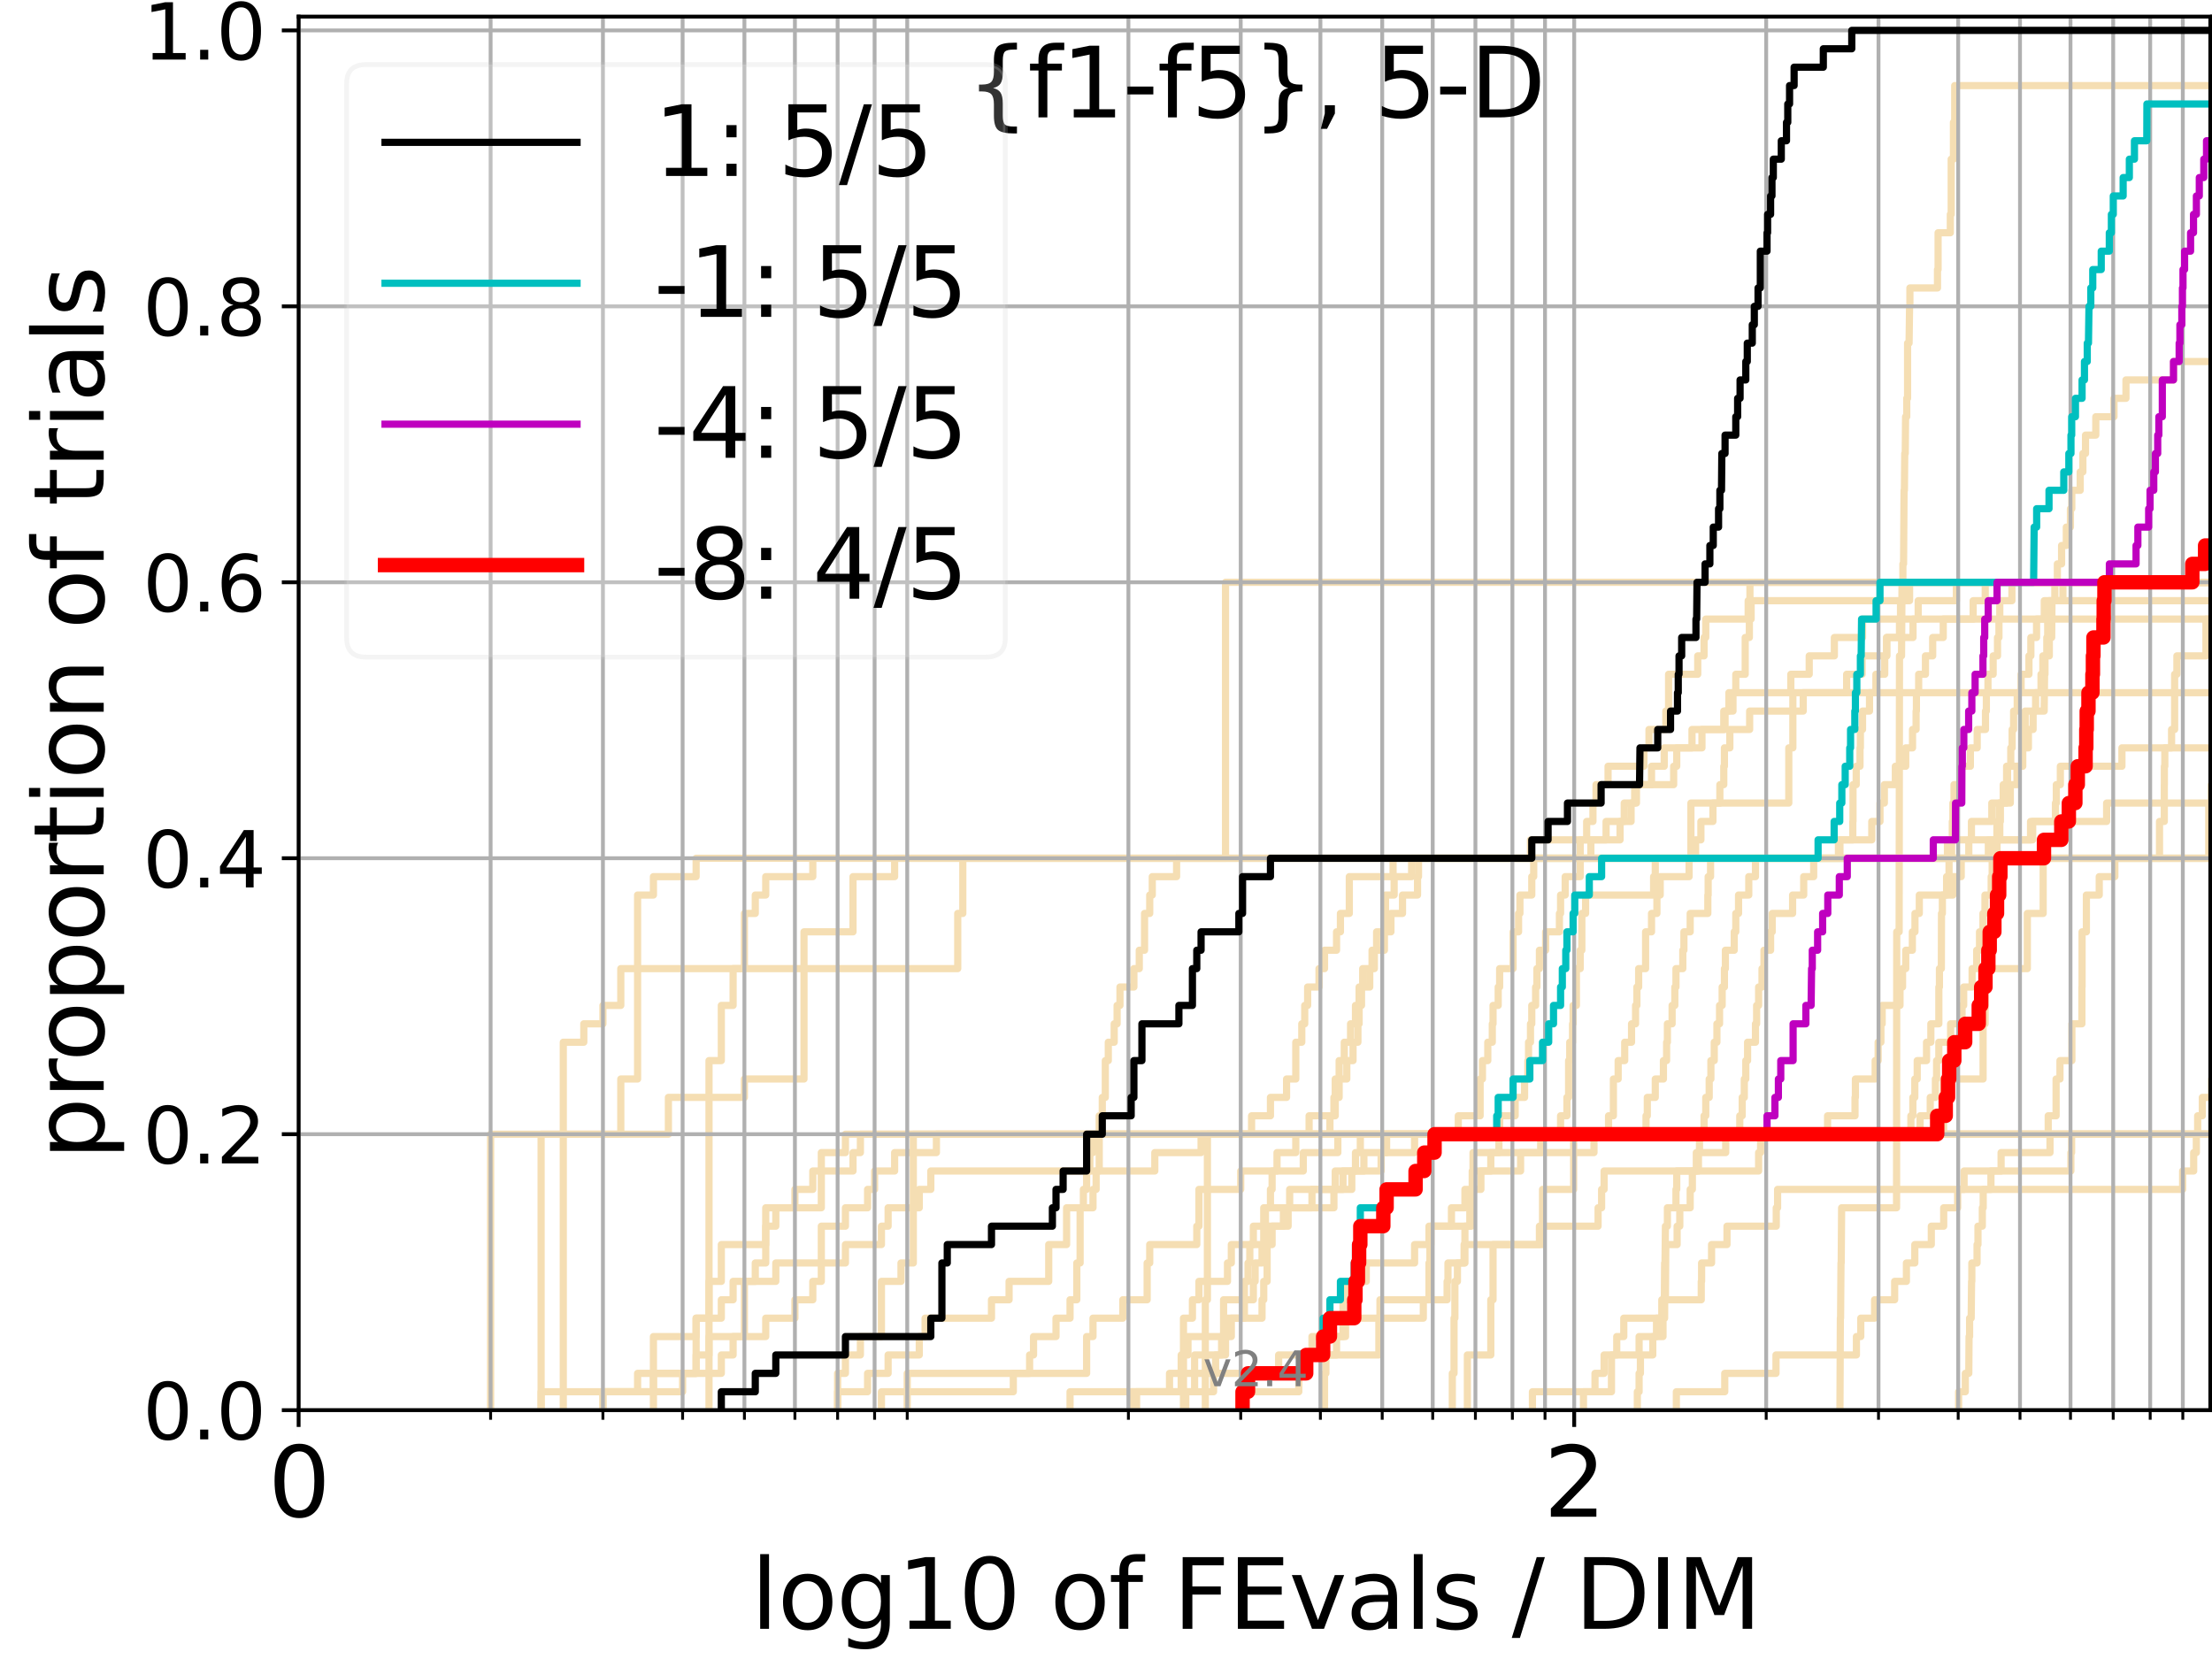 <?xml version="1.0" encoding="utf-8" standalone="no"?>
<!DOCTYPE svg PUBLIC "-//W3C//DTD SVG 1.1//EN"
  "http://www.w3.org/Graphics/SVG/1.1/DTD/svg11.dtd">
<svg height="345.6pt" version="1.1" viewBox="0 0 460.8 345.6" width="460.8pt" xmlns="http://www.w3.org/2000/svg" xmlns:xlink="http://www.w3.org/1999/xlink">
 <defs>
  <style type="text/css">*{stroke-linecap:butt;stroke-linejoin:round;}</style>
 </defs>
 <g id="figure_1">
  <g id="patch_1">
   <path d="M 0 345.6 
L 460.8 345.6 
L 460.8 0 
L 0 0 
z
" style="fill:#ffffff;"/>
  </g>
  <g id="axes_1">
   <g id="patch_2">
    <path d="M 62.208 293.76 
L 460.8 293.76 
L 460.8 3.456 
L 62.208 3.456 
z
" style="fill:#ffffff;"/>
   </g>
   <g id="line2d_1">
    <path clip-path="url(#pda9bddbe4e)" d="M 302.544 293.76 
L 302.544 289.928 
L 302.544 289.928 
L 302.544 286.095 
L 302.901 286.095 
L 302.901 282.263 
L 302.901 282.263 
L 302.901 278.43 
L 302.901 278.43 
L 302.901 274.598 
L 303.079 274.598 
L 303.079 270.766 
L 303.079 270.766 
L 303.079 266.933 
L 303.609 266.933 
L 303.609 263.101 
L 305.171 263.101 
L 305.171 259.268 
L 305.171 259.268 
L 305.171 255.436 
L 306.189 255.436 
L 306.189 251.604 
L 306.692 251.604 
L 306.692 247.771 
L 308.498 247.771 
L 308.498 243.939 
L 310.562 243.939 
L 310.562 240.106 
L 312.252 240.106 
L 312.252 236.274 
L 325.098 236.274 
L 325.098 232.442 
L 326.416 232.442 
L 326.416 228.609 
L 326.77 228.609 
L 326.77 224.777 
L 326.77 224.777 
L 326.77 220.944 
L 327.005 220.944 
L 327.005 217.112 
L 327.589 217.112 
L 327.589 213.28 
L 327.705 213.28 
L 327.705 209.447 
L 328.396 209.447 
L 328.396 205.615 
L 328.396 205.615 
L 328.396 201.782 
L 329.192 201.782 
L 329.192 197.95 
L 329.529 197.95 
L 329.529 194.118 
L 329.529 194.118 
L 329.529 190.285 
L 330.31 190.285 
L 330.31 186.453 
L 344.478 186.453 
L 344.478 182.621 
L 344.824 182.621 
L 344.824 178.788 
L 353.224 178.788 
L 353.224 174.956 
L 354.33 174.956 
L 354.33 171.123 
L 356.832 171.123 
L 356.832 167.291 
L 358.282 167.291 
L 358.282 163.459 
L 359.095 163.459 
L 359.095 159.626 
L 359.229 159.626 
L 359.229 155.794 
L 360.359 155.794 
L 360.359 151.961 
L 364.484 151.961 
L 364.484 148.129 
L 375.644 148.129 
L 375.644 144.297 
L 384.69 144.297 
L 384.69 140.464 
L 387.921 140.464 
L 387.921 136.632 
L 393.071 136.632 
L 393.071 132.799 
L 398.516 132.799 
L 398.516 128.967 
L 398.516 128.967 
L 398.516 128.967 
L 460.8 128.967 
" style="fill:none;stroke:#f5deb3;stroke-linecap:square;stroke-width:1.5;"/>
   </g>
   <g id="line2d_2">
    <path clip-path="url(#pda9bddbe4e)" d="M 251.088 293.76 
L 251.088 282.263 
L 251.088 282.263 
L 251.088 270.766 
L 251.523 270.766 
L 251.523 259.268 
L 251.523 259.268 
L 251.523 247.771 
L 251.523 247.771 
L 251.523 236.274 
L 404.877 236.274 
L 404.877 224.777 
L 413.112 224.777 
L 413.112 213.28 
L 413.533 213.28 
L 413.533 201.782 
L 422.33 201.782 
L 422.33 190.285 
L 425.628 190.285 
L 425.628 178.788 
L 460.127 178.788 
L 460.127 167.291 
L 461.8 167.291 
" style="fill:none;stroke:#f5deb3;stroke-linecap:square;stroke-width:1.5;"/>
   </g>
   <g id="line2d_3">
    <path clip-path="url(#pda9bddbe4e)" d="M 147.7 293.76 
L 147.7 289.928 
L 147.7 289.928 
L 147.7 286.095 
L 147.7 286.095 
L 147.7 282.263 
L 147.7 282.263 
L 147.7 278.43 
L 147.7 278.43 
L 147.7 274.598 
L 147.7 274.598 
L 147.7 270.766 
L 147.7 270.766 
L 147.7 266.933 
L 147.7 266.933 
L 147.7 263.101 
L 147.7 263.101 
L 147.7 259.268 
L 147.7 259.268 
L 147.7 255.436 
L 147.7 255.436 
L 147.7 251.604 
L 147.7 251.604 
L 147.7 247.771 
L 147.7 247.771 
L 147.7 243.939 
L 147.7 243.939 
L 147.7 240.106 
L 147.7 240.106 
L 147.7 236.274 
L 147.7 236.274 
L 147.7 232.442 
L 147.7 232.442 
L 147.7 228.609 
L 147.7 228.609 
L 147.7 224.777 
L 147.7 224.777 
L 147.7 220.944 
L 150.265 220.944 
L 150.265 217.112 
L 150.265 217.112 
L 150.265 213.28 
L 150.265 213.28 
L 150.265 209.447 
L 152.72 209.447 
L 152.72 205.615 
L 152.72 205.615 
L 152.72 201.782 
L 155.076 201.782 
L 155.076 197.95 
L 155.076 197.95 
L 155.076 194.118 
L 155.076 194.118 
L 155.076 190.285 
L 157.339 190.285 
L 157.339 186.453 
L 159.517 186.453 
L 159.517 182.621 
L 169.32 182.621 
L 169.32 178.788 
L 461.8 178.788 
" style="fill:none;stroke:#f5deb3;stroke-linecap:square;stroke-width:1.5;"/>
   </g>
   <g id="line2d_4">
    <path clip-path="url(#pda9bddbe4e)" d="M 112.724 293.76 
L 112.724 289.928 
L 136.121 289.928 
L 136.121 286.095 
L 150.265 286.095 
L 150.265 282.263 
L 152.72 282.263 
L 152.72 278.43 
L 159.517 278.43 
L 159.517 274.598 
L 165.596 274.598 
L 165.596 270.766 
L 169.32 270.766 
L 169.32 266.933 
L 171.096 266.933 
L 171.096 263.101 
L 171.096 263.101 
L 171.096 259.268 
L 171.096 259.268 
L 171.096 255.436 
L 176.117 255.436 
L 176.117 251.604 
L 180.735 251.604 
L 180.735 247.771 
L 182.196 247.771 
L 182.196 243.939 
L 186.369 243.939 
L 186.369 240.106 
L 195.072 240.106 
L 195.072 236.274 
L 312.403 236.274 
L 312.403 232.442 
L 315.634 232.442 
L 315.634 228.609 
L 317.6 228.609 
L 317.6 224.777 
L 318.286 224.777 
L 318.286 220.944 
L 318.422 220.944 
L 318.422 217.112 
L 318.829 217.112 
L 318.829 213.28 
L 319.099 213.28 
L 319.099 209.447 
L 319.9 209.447 
L 319.9 205.615 
L 320.165 205.615 
L 320.165 201.782 
L 320.691 201.782 
L 320.691 197.95 
L 321.985 197.95 
L 321.985 194.118 
L 324.855 194.118 
L 324.855 190.285 
L 325.098 190.285 
L 325.098 186.453 
L 326.059 186.453 
L 326.059 182.621 
L 329.192 182.621 
L 329.192 178.788 
L 382.982 178.788 
L 382.982 174.956 
L 385.971 174.956 
L 385.971 171.123 
L 386.013 171.123 
L 386.013 167.291 
L 386.013 167.291 
L 386.013 163.459 
L 386.684 163.459 
L 386.684 159.626 
L 387.471 159.626 
L 387.471 155.794 
L 387.553 155.794 
L 387.553 151.961 
L 388.003 151.961 
L 388.003 148.129 
L 389.452 148.129 
L 389.452 144.297 
L 390.787 144.297 
L 390.787 140.464 
L 392.622 140.464 
L 392.622 136.632 
L 392.996 136.632 
L 392.996 132.799 
L 395.698 132.799 
L 395.698 128.967 
L 395.911 128.967 
L 395.911 125.135 
L 397.107 125.135 
L 397.107 121.302 
L 397.107 121.302 
L 397.107 121.302 
L 460.8 121.302 
" style="fill:none;stroke:#f5deb3;stroke-linecap:square;stroke-width:1.5;"/>
   </g>
   <g id="line2d_5">
    <path clip-path="url(#pda9bddbe4e)" d="M 319.233 293.76 
L 319.233 289.928 
L 332.27 289.928 
L 332.27 286.095 
L 334.165 286.095 
L 334.165 282.263 
L 336.798 282.263 
L 336.798 278.43 
L 338.264 278.43 
L 338.264 274.598 
L 346.185 274.598 
L 346.185 270.766 
L 354.403 270.766 
L 354.403 266.933 
L 354.476 266.933 
L 354.476 263.101 
L 356.551 263.101 
L 356.551 259.268 
L 359.764 259.268 
L 359.764 255.436 
L 370.028 255.436 
L 370.028 251.604 
L 370.306 251.604 
L 370.306 247.771 
L 454.682 247.771 
L 454.682 243.939 
L 456.984 243.939 
L 456.984 240.106 
L 457.536 240.106 
L 457.536 236.274 
L 457.816 236.274 
L 457.816 232.442 
L 458.78 232.442 
L 458.78 228.609 
L 460.719 228.609 
L 460.719 224.777 
L 460.938 224.777 
L 460.938 220.944 
L 461.076 220.944 
L 461.076 217.112 
L 461.648 217.112 
L 461.648 213.28 
L 461.8 213.28 
" style="fill:none;stroke:#f5deb3;stroke-linecap:square;stroke-width:1.5;"/>
   </g>
   <g id="line2d_6"/>
   <g id="line2d_7">
    <path clip-path="url(#pda9bddbe4e)" d="M 247.013 293.76 
L 247.013 289.928 
L 248.86 289.928 
L 248.86 286.095 
L 253.233 286.095 
L 253.233 282.263 
L 255.302 282.263 
L 255.302 278.43 
L 256.508 278.43 
L 256.508 274.598 
L 259.229 274.598 
L 259.229 266.933 
L 259.983 266.933 
L 259.983 263.101 
L 260.356 263.101 
L 260.356 259.268 
L 261.096 259.268 
L 261.096 255.436 
L 263.26 255.436 
L 263.26 251.604 
L 264.659 251.604 
L 264.659 247.771 
L 265.004 247.771 
L 265.004 243.939 
L 266.025 243.939 
L 266.025 240.106 
L 269.938 240.106 
L 269.938 236.274 
L 354.984 236.274 
L 354.984 232.442 
L 355.344 232.442 
L 355.344 228.609 
L 356.057 228.609 
L 356.057 224.777 
L 356.411 224.777 
L 356.411 220.944 
L 357.111 220.944 
L 357.111 217.112 
L 357.665 217.112 
L 357.665 213.28 
L 358.214 213.28 
L 358.214 209.447 
L 358.758 209.447 
L 358.758 205.615 
L 359.229 205.615 
L 359.229 201.782 
L 359.43 201.782 
L 359.43 197.95 
L 361.273 197.95 
L 361.273 194.118 
L 361.596 194.118 
L 361.596 190.285 
L 362.172 190.285 
L 362.172 186.453 
L 364.3 186.453 
L 364.3 182.621 
L 365.697 182.621 
L 365.697 178.788 
L 416.018 178.788 
L 416.018 174.956 
L 416.592 174.956 
L 416.592 171.123 
L 416.716 171.123 
L 416.716 167.291 
L 417.307 167.291 
L 417.307 163.459 
L 418.014 163.459 
L 418.014 159.626 
L 418.88 159.626 
L 418.88 155.794 
L 419.165 155.794 
L 419.165 151.961 
L 419.473 151.961 
L 419.473 148.129 
L 420.224 148.129 
L 420.224 144.297 
L 421.034 144.297 
L 421.034 140.464 
L 422.666 140.464 
L 422.666 136.632 
L 423.067 136.632 
L 423.067 132.799 
L 424.253 132.799 
L 424.253 128.967 
L 425.861 128.967 
L 425.861 125.135 
L 461.8 125.135 
L 461.8 125.135 
" style="fill:none;stroke:#f5deb3;stroke-linecap:square;stroke-width:1.5;"/>
   </g>
   <g id="line2d_8">
    <path clip-path="url(#pda9bddbe4e)" d="M 408.015 293.76 
L 408.015 289.928 
L 409.409 289.928 
L 409.409 286.095 
L 410.136 286.095 
L 410.191 278.43 
L 410.302 278.43 
L 410.302 274.598 
L 410.633 274.598 
L 410.716 266.933 
L 410.771 266.933 
L 410.771 263.101 
L 411.859 263.101 
L 411.859 259.268 
L 412.047 259.268 
L 412.047 255.436 
L 412.954 255.436 
L 412.954 251.604 
L 413.138 251.604 
L 413.138 247.771 
L 414.75 247.771 
L 414.75 243.939 
L 431.401 243.939 
L 431.401 240.106 
L 431.555 240.106 
L 431.555 236.274 
L 461.8 236.274 
L 461.8 236.274 
" style="fill:none;stroke:#f5deb3;stroke-linecap:square;stroke-width:1.5;"/>
   </g>
   <g id="line2d_9">
    <path clip-path="url(#pda9bddbe4e)" d="M 174.491 293.76 
L 174.491 289.928 
L 180.735 289.928 
L 180.735 286.095 
L 185.011 286.095 
L 185.011 282.263 
L 191.502 282.263 
L 191.502 278.43 
L 192.716 278.43 
L 192.716 274.598 
L 206.546 274.598 
L 206.546 270.766 
L 210.211 270.766 
L 210.211 266.933 
L 218.468 266.933 
L 218.468 263.101 
L 218.468 263.101 
L 218.468 259.268 
L 222.192 259.268 
L 222.192 255.436 
L 222.192 255.436 
L 222.192 251.604 
L 225.69 251.604 
L 225.69 247.771 
L 226.365 247.771 
L 226.365 243.939 
L 227.032 243.939 
L 227.032 240.106 
L 227.692 240.106 
L 227.692 236.274 
L 342.897 236.274 
L 342.897 232.442 
L 343.164 232.442 
L 343.164 228.609 
L 344.824 228.609 
L 344.824 224.777 
L 346.521 224.777 
L 346.521 220.944 
L 347.186 220.944 
L 347.186 217.112 
L 347.351 217.112 
L 347.351 213.28 
L 348.332 213.28 
L 348.332 209.447 
L 348.896 209.447 
L 348.896 205.615 
L 349.137 205.615 
L 349.137 201.782 
L 350.558 201.782 
L 350.558 197.95 
L 350.791 197.95 
L 350.791 194.118 
L 352.096 194.118 
L 352.096 190.285 
L 355.773 190.285 
L 355.773 186.453 
L 355.844 186.453 
L 355.844 182.621 
L 356.34 182.621 
L 356.34 178.788 
L 405.693 178.788 
L 405.693 174.956 
L 406.703 174.956 
L 406.703 171.123 
L 406.821 171.123 
L 406.821 167.291 
L 407.056 167.291 
L 407.056 163.459 
L 408.273 163.459 
L 408.273 159.626 
L 410.468 159.626 
L 410.468 155.794 
L 411.886 155.794 
L 411.886 151.961 
L 413.611 151.961 
L 413.611 148.129 
L 413.794 148.129 
L 413.794 144.297 
L 414.132 144.297 
L 414.132 140.464 
L 415.21 140.464 
L 415.21 136.632 
L 416.118 136.632 
L 416.118 132.799 
L 416.418 132.799 
L 416.418 128.967 
L 416.592 128.967 
L 416.592 125.135 
L 419.118 125.135 
L 419.118 121.302 
L 461.8 121.302 
" style="fill:none;stroke:#f5deb3;stroke-linecap:square;stroke-width:1.5;"/>
   </g>
   <g id="line2d_10">
    <path clip-path="url(#pda9bddbe4e)" d="M 235.642 293.76 
L 235.642 289.928 
L 246.067 289.928 
L 246.067 286.095 
L 246.542 286.095 
L 246.542 274.598 
L 248.404 274.598 
L 248.404 270.766 
L 249.761 270.766 
L 249.761 266.933 
L 255.707 266.933 
L 255.707 263.101 
L 256.508 263.101 
L 256.508 259.268 
L 264.312 259.268 
L 264.312 255.436 
L 268.34 255.436 
L 268.34 251.604 
L 277.879 251.604 
L 277.879 247.771 
L 278.154 247.771 
L 278.154 243.939 
L 287.709 243.939 
L 287.709 240.106 
L 288.856 240.106 
L 288.856 236.274 
L 461.8 236.274 
L 461.8 236.274 
" style="fill:none;stroke:#f5deb3;stroke-linecap:square;stroke-width:1.5;"/>
   </g>
   <g id="line2d_11">
    <path clip-path="url(#pda9bddbe4e)" d="M 125.6 293.76 
L 125.6 289.928 
L 142.2 289.928 
L 142.2 286.095 
L 145.015 286.095 
L 145.015 282.263 
L 145.015 282.263 
L 145.015 278.43 
L 145.015 278.43 
L 145.015 274.598 
L 147.7 274.598 
L 147.7 270.766 
L 147.7 270.766 
L 147.7 266.933 
L 150.265 266.933 
L 150.265 263.101 
L 150.265 263.101 
L 150.265 259.268 
L 159.517 259.268 
L 159.517 255.436 
L 159.517 255.436 
L 159.517 251.604 
L 171.096 251.604 
L 171.096 247.771 
L 171.096 247.771 
L 171.096 243.939 
L 177.698 243.939 
L 177.698 240.106 
L 179.236 240.106 
L 179.236 236.274 
L 303.785 236.274 
L 303.785 232.442 
L 308.336 232.442 
L 308.336 228.609 
L 308.336 228.609 
L 308.336 224.777 
L 308.82 224.777 
L 308.82 220.944 
L 309.934 220.944 
L 309.934 217.112 
L 310.873 217.112 
L 310.873 213.28 
L 311.028 213.28 
L 311.028 209.447 
L 312.1 209.447 
L 312.1 205.615 
L 312.403 205.615 
L 312.403 201.782 
L 315.204 201.782 
L 315.204 197.95 
L 315.204 197.95 
L 315.204 194.118 
L 316.344 194.118 
L 316.344 190.285 
L 316.626 190.285 
L 316.626 186.453 
L 319.099 186.453 
L 319.099 182.621 
L 319.501 182.621 
L 319.501 178.788 
L 461.8 178.788 
" style="fill:none;stroke:#f5deb3;stroke-linecap:square;stroke-width:1.5;"/>
   </g>
   <g id="line2d_12">
    <path clip-path="url(#pda9bddbe4e)" d="M 117.343 293.76 
L 117.343 289.928 
L 117.343 289.928 
L 117.343 286.095 
L 117.343 286.095 
L 117.343 282.263 
L 117.343 282.263 
L 117.343 278.43 
L 117.343 278.43 
L 117.343 274.598 
L 117.343 274.598 
L 117.343 270.766 
L 117.343 270.766 
L 117.343 266.933 
L 117.343 266.933 
L 117.343 263.101 
L 117.343 263.101 
L 117.343 259.268 
L 117.343 259.268 
L 117.343 255.436 
L 117.343 255.436 
L 117.343 251.604 
L 117.343 251.604 
L 117.343 247.771 
L 117.343 247.771 
L 117.343 243.939 
L 117.343 243.939 
L 117.343 240.106 
L 117.343 240.106 
L 117.343 236.274 
L 139.24 236.274 
L 139.24 232.442 
L 139.24 232.442 
L 139.24 228.609 
L 155.076 228.609 
L 155.076 224.777 
L 167.488 224.777 
L 167.488 220.944 
L 167.488 220.944 
L 167.488 217.112 
L 167.488 217.112 
L 167.488 213.28 
L 167.488 213.28 
L 167.488 209.447 
L 167.488 209.447 
L 167.488 205.615 
L 167.488 205.615 
L 167.488 201.782 
L 167.488 201.782 
L 167.488 197.95 
L 167.488 197.95 
L 167.488 194.118 
L 177.698 194.118 
L 177.698 190.285 
L 177.698 190.285 
L 177.698 186.453 
L 177.698 186.453 
L 177.698 182.621 
L 186.369 182.621 
L 186.369 178.788 
L 329.192 178.788 
L 329.192 174.956 
L 330.531 174.956 
L 330.531 171.123 
L 331.84 171.123 
L 331.84 167.291 
L 332.484 167.291 
L 332.484 163.459 
L 334.988 163.459 
L 334.988 159.626 
L 342.45 159.626 
L 342.45 155.794 
L 343.517 155.794 
L 343.517 151.961 
L 347.02 151.961 
L 347.02 148.129 
L 347.598 148.129 
L 347.598 144.297 
L 347.598 144.297 
L 347.598 140.464 
L 353.669 140.464 
L 353.669 136.632 
L 354.984 136.632 
L 354.984 132.799 
L 355.344 132.799 
L 355.344 128.967 
L 364.177 128.967 
L 364.177 125.135 
L 364.546 125.135 
L 364.546 121.302 
L 364.546 121.302 
L 364.546 121.302 
L 460.8 121.302 
" style="fill:none;stroke:#f5deb3;stroke-linecap:square;stroke-width:1.5;"/>
   </g>
   <g id="line2d_13">
    <path clip-path="url(#pda9bddbe4e)" d="M 305.682 293.76 
L 305.682 289.928 
L 305.682 289.928 
L 305.682 286.095 
L 305.682 286.095 
L 305.682 282.263 
L 310.562 282.263 
L 310.562 278.43 
L 310.562 278.43 
L 310.562 274.598 
L 310.562 274.598 
L 310.562 270.766 
L 311.028 270.766 
L 311.028 266.933 
L 311.028 266.933 
L 311.028 263.101 
L 311.028 263.101 
L 311.028 259.268 
L 321.341 259.268 
L 321.341 255.436 
L 321.341 255.436 
L 321.341 251.604 
L 321.341 251.604 
L 321.341 247.771 
L 327.82 247.771 
L 327.82 243.939 
L 327.82 243.939 
L 327.82 240.106 
L 327.82 240.106 
L 327.82 236.274 
L 426.68 236.274 
L 426.68 232.442 
L 428.324 232.442 
L 428.324 228.609 
L 428.324 228.609 
L 428.324 224.777 
L 429.129 224.777 
L 429.129 220.944 
L 431.612 220.944 
L 431.612 217.112 
L 431.612 217.112 
L 431.612 213.28 
L 433.698 213.28 
L 433.698 209.447 
L 433.698 209.447 
L 433.698 205.615 
L 433.735 205.615 
L 433.735 201.782 
L 433.735 201.782 
L 433.735 197.95 
L 433.735 197.95 
L 433.735 194.118 
L 434.632 194.118 
L 434.632 190.285 
L 434.632 190.285 
L 434.632 186.453 
L 437.311 186.453 
L 437.311 182.621 
L 440.564 182.621 
L 440.564 178.788 
L 449.867 178.788 
L 449.867 174.956 
L 449.867 174.956 
L 449.867 171.123 
L 450.863 171.123 
L 450.863 167.291 
L 450.863 167.291 
L 450.863 163.459 
L 450.877 163.459 
L 450.877 159.626 
L 450.973 159.626 
L 450.973 155.794 
L 452.378 155.794 
L 452.378 151.961 
L 453.016 151.961 
L 453.016 148.129 
L 453.016 148.129 
L 453.016 144.297 
L 453.016 144.297 
L 453.016 140.464 
L 453.489 140.464 
L 453.489 136.632 
L 459.54 136.632 
L 459.54 132.799 
L 459.54 132.799 
L 459.54 128.967 
L 461.8 128.967 
" style="fill:none;stroke:#f5deb3;stroke-linecap:square;stroke-width:1.5;"/>
   </g>
   <g id="line2d_14">
    <path clip-path="url(#pda9bddbe4e)" d="M 174.491 293.76 
L 174.491 289.928 
L 174.491 289.928 
L 174.491 286.095 
L 176.117 286.095 
L 176.117 282.263 
L 179.236 282.263 
L 179.236 278.43 
L 183.621 278.43 
L 183.621 274.598 
L 183.621 274.598 
L 183.621 270.766 
L 183.621 270.766 
L 183.621 266.933 
L 187.696 266.933 
L 187.696 263.101 
L 190.261 263.101 
L 190.261 259.268 
L 190.261 259.268 
L 190.261 255.436 
L 190.261 255.436 
L 190.261 251.604 
L 190.261 251.604 
L 190.261 247.771 
L 190.261 247.771 
L 190.261 243.939 
L 190.261 243.939 
L 190.261 240.106 
L 190.261 240.106 
L 190.261 236.274 
L 260.727 236.274 
L 260.727 232.442 
L 264.659 232.442 
L 264.659 228.609 
L 268.015 228.609 
L 268.015 224.777 
L 269.938 224.777 
L 269.938 220.944 
L 269.938 220.944 
L 269.938 217.112 
L 271.186 217.112 
L 271.186 213.28 
L 271.8 213.28 
L 271.8 209.447 
L 272.407 209.447 
L 272.407 205.615 
L 274.775 205.615 
L 274.775 201.782 
L 275.923 201.782 
L 275.923 197.95 
L 278.426 197.95 
L 278.426 194.118 
L 279.237 194.118 
L 279.237 190.285 
L 281.086 190.285 
L 281.086 186.453 
L 281.086 186.453 
L 281.086 182.621 
L 290.203 182.621 
L 290.203 178.788 
L 414.209 178.788 
L 414.209 174.956 
L 423 174.956 
L 423 171.123 
L 438.851 171.123 
L 438.851 167.291 
L 460.673 167.291 
L 460.673 163.459 
L 461.8 163.459 
" style="fill:none;stroke:#f5deb3;stroke-linecap:square;stroke-width:1.5;"/>
   </g>
   <g id="line2d_15">
    <path clip-path="url(#pda9bddbe4e)" style="fill:none;stroke:#f5deb3;stroke-linecap:square;stroke-width:1.5;"/>
   </g>
   <g id="line2d_16">
    <path clip-path="url(#pda9bddbe4e)" d="M 329.865 293.76 
L 329.865 289.928 
L 335.699 289.928 
L 335.699 282.263 
L 341.455 282.263 
L 341.455 278.43 
L 345.081 278.43 
L 345.081 274.598 
L 346.688 274.598 
L 346.771 263.101 
L 346.854 263.101 
L 346.938 255.436 
L 347.351 255.436 
L 347.351 251.604 
L 349.137 251.604 
L 349.137 247.771 
L 349.296 247.771 
L 349.296 243.939 
L 353.373 243.939 
L 353.373 240.106 
L 359.497 240.106 
L 359.497 236.274 
L 399.992 236.274 
L 399.992 232.442 
L 402.104 232.442 
L 402.104 228.609 
L 403.179 228.609 
L 403.179 224.777 
L 403.43 224.777 
L 403.43 220.944 
L 403.896 220.944 
L 403.896 217.112 
L 406.349 217.112 
L 406.349 213.28 
L 408.73 213.28 
L 408.73 209.447 
L 409.071 209.447 
L 409.071 205.615 
L 410.826 205.615 
L 410.826 201.782 
L 411.778 201.782 
L 411.778 197.95 
L 412.369 197.95 
L 412.369 194.118 
L 413.086 194.118 
L 413.086 190.285 
L 413.506 190.285 
L 413.506 186.453 
L 414.801 186.453 
L 414.801 182.621 
L 415.006 182.621 
L 415.006 178.788 
L 415.159 178.788 
L 415.159 174.956 
L 415.993 174.956 
L 415.993 171.123 
L 416.442 171.123 
L 416.442 167.291 
L 418.784 167.291 
L 418.784 163.459 
L 420.177 163.459 
L 420.177 159.626 
L 421.378 159.626 
L 421.378 155.794 
L 422.554 155.794 
L 422.554 151.961 
L 423.531 151.961 
L 423.531 148.129 
L 425.84 148.129 
L 425.925 140.464 
L 426.009 140.464 
L 426.009 136.632 
L 426.909 136.632 
L 426.909 132.799 
L 427.405 132.799 
L 427.467 125.135 
L 428.06 125.135 
L 428.06 121.302 
L 428.587 121.302 
L 428.587 117.47 
L 429.467 117.47 
L 429.467 113.637 
L 430.452 113.637 
L 430.452 109.805 
L 431.305 109.805 
L 431.305 105.973 
L 431.593 105.973 
L 431.593 102.14 
L 433.346 102.14 
L 433.346 98.308 
L 433.901 98.308 
L 433.901 94.475 
L 434.45 94.475 
L 434.45 90.643 
L 436.596 90.643 
L 436.596 86.811 
L 440.384 86.811 
L 440.384 82.978 
L 442.877 82.978 
L 442.877 79.146 
L 452.791 79.146 
L 452.791 75.313 
L 461.8 75.313 
L 461.8 75.313 
" style="fill:none;stroke:#f5deb3;stroke-linecap:square;stroke-width:1.5;"/>
   </g>
   <g id="line2d_17">
    <path clip-path="url(#pda9bddbe4e)" d="M 246.542 293.76 
L 246.542 289.928 
L 252.811 289.928 
L 252.811 286.095 
L 266.361 286.095 
L 266.361 282.263 
L 278.426 282.263 
L 278.426 278.43 
L 280.301 278.43 
L 280.301 274.598 
L 296.504 274.598 
L 296.504 270.766 
L 301.458 270.766 
L 301.458 266.933 
L 301.641 266.933 
L 301.641 263.101 
L 305 263.101 
L 305 259.268 
L 320.691 259.268 
L 320.691 255.436 
L 332.909 255.436 
L 332.909 251.604 
L 333.645 251.604 
L 333.645 247.771 
L 334.165 247.771 
L 334.165 243.939 
L 366.353 243.939 
L 366.353 240.106 
L 366.766 240.106 
L 366.766 236.274 
L 461.8 236.274 
" style="fill:none;stroke:#f5deb3;stroke-linecap:square;stroke-width:1.5;"/>
   </g>
   <g id="line2d_18">
    <path clip-path="url(#pda9bddbe4e)" d="M 112.724 293.76 
L 112.724 289.928 
L 112.724 289.928 
L 112.724 286.095 
L 112.724 286.095 
L 112.724 282.263 
L 112.724 282.263 
L 112.724 278.43 
L 112.724 278.43 
L 112.724 274.598 
L 112.724 274.598 
L 112.724 270.766 
L 112.724 270.766 
L 112.724 266.933 
L 112.724 266.933 
L 112.724 263.101 
L 112.724 263.101 
L 112.724 259.268 
L 112.724 259.268 
L 112.724 255.436 
L 112.724 255.436 
L 112.724 251.604 
L 112.724 251.604 
L 112.724 247.771 
L 112.724 247.771 
L 112.724 243.939 
L 112.724 243.939 
L 112.724 240.106 
L 112.724 240.106 
L 112.724 236.274 
L 117.343 236.274 
L 117.343 232.442 
L 117.343 232.442 
L 117.343 228.609 
L 117.343 228.609 
L 117.343 224.777 
L 117.343 224.777 
L 117.343 220.944 
L 117.343 220.944 
L 117.343 217.112 
L 121.619 217.112 
L 121.619 213.28 
L 125.6 213.28 
L 125.6 209.447 
L 129.324 209.447 
L 129.324 205.615 
L 129.324 205.615 
L 129.324 201.782 
L 132.822 201.782 
L 132.822 197.95 
L 132.822 197.95 
L 132.822 194.118 
L 132.822 194.118 
L 132.822 190.285 
L 132.822 190.285 
L 132.822 186.453 
L 136.121 186.453 
L 136.121 182.621 
L 145.015 182.621 
L 145.015 178.788 
L 461.8 178.788 
" style="fill:none;stroke:#f5deb3;stroke-linecap:square;stroke-width:1.5;"/>
   </g>
   <g id="line2d_19">
    <path clip-path="url(#pda9bddbe4e)" d="M 349.217 293.76 
L 349.217 289.928 
L 359.296 289.928 
L 359.296 286.095 
L 369.973 286.095 
L 369.973 282.263 
L 386.726 282.263 
L 386.726 278.43 
L 387.635 278.43 
L 387.635 274.598 
L 390.515 274.598 
L 390.515 270.766 
L 394.69 270.766 
L 394.69 266.933 
L 397.142 266.933 
L 397.142 263.101 
L 398.889 263.101 
L 398.889 259.268 
L 402.327 259.268 
L 402.327 255.436 
L 404.908 255.436 
L 404.908 251.604 
L 407.813 251.604 
L 407.813 247.771 
L 409.156 247.771 
L 409.156 243.939 
L 416.864 243.939 
L 416.864 240.106 
L 427.054 240.106 
L 427.054 236.274 
L 461.8 236.274 
L 461.8 236.274 
" style="fill:none;stroke:#f5deb3;stroke-linecap:square;stroke-width:1.5;"/>
   </g>
   <g id="line2d_20">
    <path clip-path="url(#pda9bddbe4e)" d="M 125.6 293.76 
L 125.6 289.928 
L 132.822 289.928 
L 132.822 286.095 
L 136.121 286.095 
L 136.121 282.263 
L 136.121 282.263 
L 136.121 278.43 
L 145.015 278.43 
L 145.015 274.598 
L 150.265 274.598 
L 150.265 270.766 
L 152.72 270.766 
L 152.72 266.933 
L 157.339 266.933 
L 157.339 263.101 
L 159.517 263.101 
L 159.517 259.268 
L 159.517 259.268 
L 159.517 255.436 
L 161.615 255.436 
L 161.615 251.604 
L 165.596 251.604 
L 165.596 247.771 
L 169.32 247.771 
L 169.32 243.939 
L 171.096 243.939 
L 171.096 240.106 
L 176.117 240.106 
L 176.117 236.274 
L 272.709 236.274 
L 272.709 232.442 
L 277.879 232.442 
L 277.879 228.609 
L 278.154 228.609 
L 278.154 224.777 
L 278.968 224.777 
L 278.968 220.944 
L 280.037 220.944 
L 280.037 217.112 
L 281.345 217.112 
L 281.345 213.28 
L 282.371 213.28 
L 282.371 209.447 
L 283.129 209.447 
L 283.129 205.615 
L 285.344 205.615 
L 285.344 201.782 
L 285.824 201.782 
L 285.824 197.95 
L 288.4 197.95 
L 288.4 194.118 
L 289.757 194.118 
L 289.757 190.285 
L 292.167 190.285 
L 292.167 186.453 
L 295.298 186.453 
L 295.298 182.621 
L 295.501 182.621 
L 295.501 178.788 
L 318.829 178.788 
L 318.829 174.956 
L 334.578 174.956 
L 334.578 171.123 
L 338.36 171.123 
L 338.36 167.291 
L 340.534 167.291 
L 340.534 163.459 
L 348.655 163.459 
L 348.655 159.626 
L 349.296 159.626 
L 349.296 155.794 
L 352.475 155.794 
L 352.475 151.961 
L 359.095 151.961 
L 359.095 148.129 
L 361.013 148.129 
L 361.013 144.297 
L 373.063 144.297 
L 373.063 140.464 
L 376.893 140.464 
L 376.893 136.632 
L 382.131 136.632 
L 382.131 132.799 
L 388.003 132.799 
L 388.003 128.967 
L 399.593 128.967 
L 399.593 125.135 
L 407.552 125.135 
L 407.552 121.302 
L 461.8 121.302 
" style="fill:none;stroke:#f5deb3;stroke-linecap:square;stroke-width:1.5;"/>
   </g>
   <g id="line2d_21">
    <path clip-path="url(#pda9bddbe4e)" d="M 383.293 293.76 
L 383.381 274.598 
L 383.425 274.598 
L 383.513 263.101 
L 383.557 263.101 
L 383.645 251.604 
L 395.088 251.604 
L 395.124 194.118 
L 395.626 194.118 
L 395.698 136.632 
L 396.124 136.632 
L 396.23 121.302 
L 396.407 121.302 
L 396.407 117.47 
L 396.547 117.47 
L 396.653 102.14 
L 396.723 102.14 
L 396.793 94.475 
L 396.898 94.475 
L 396.968 86.811 
L 397.211 86.811 
L 397.211 82.978 
L 397.385 82.978 
L 397.385 71.481 
L 397.696 71.481 
L 397.799 63.816 
L 397.868 63.816 
L 397.868 59.984 
L 403.616 59.984 
L 403.616 56.151 
L 403.741 56.151 
L 403.741 48.487 
L 406.289 48.487 
L 406.289 44.654 
L 406.467 44.654 
L 406.467 33.157 
L 406.939 33.157 
L 406.939 25.492 
L 407.202 25.492 
L 407.202 17.827 
L 407.202 17.827 
L 460.8 17.827 
L 460.8 17.827 
" style="fill:none;stroke:#f5deb3;stroke-linecap:square;stroke-width:1.5;"/>
   </g>
   <g id="line2d_22">
    <path clip-path="url(#pda9bddbe4e)" d="M 136.121 293.76 
L 136.121 289.928 
L 136.121 289.928 
L 136.121 286.095 
L 145.015 286.095 
L 145.015 282.263 
L 147.7 282.263 
L 147.7 278.43 
L 155.076 278.43 
L 155.076 274.598 
L 155.076 274.598 
L 155.076 270.766 
L 155.076 270.766 
L 155.076 266.933 
L 161.615 266.933 
L 161.615 263.101 
L 176.117 263.101 
L 176.117 259.268 
L 183.621 259.268 
L 183.621 255.436 
L 185.011 255.436 
L 185.011 251.604 
L 191.502 251.604 
L 191.502 247.771 
L 193.906 247.771 
L 193.906 243.939 
L 240.568 243.939 
L 240.568 240.106 
L 250.207 240.106 
L 250.207 236.274 
L 277.049 236.274 
L 277.049 232.442 
L 278.154 232.442 
L 278.154 228.609 
L 278.968 228.609 
L 278.968 224.777 
L 280.564 224.777 
L 280.564 220.944 
L 281.86 220.944 
L 281.86 217.112 
L 282.877 217.112 
L 282.877 213.28 
L 283.129 213.28 
L 283.129 209.447 
L 283.628 209.447 
L 283.628 205.615 
L 283.876 205.615 
L 283.876 201.782 
L 286.301 201.782 
L 286.301 197.95 
L 286.774 197.95 
L 286.774 194.118 
L 288.4 194.118 
L 288.4 190.285 
L 288.628 190.285 
L 288.628 186.453 
L 290.425 186.453 
L 290.425 182.621 
L 294.066 182.621 
L 294.066 178.788 
L 331.407 178.788 
L 331.407 174.956 
L 337.487 174.956 
L 337.487 171.123 
L 339.787 171.123 
L 339.787 167.291 
L 340.904 167.291 
L 340.904 163.459 
L 344.043 163.459 
L 344.043 159.626 
L 346.688 159.626 
L 346.688 155.794 
L 354.549 155.794 
L 354.549 151.961 
L 359.363 151.961 
L 359.363 148.129 
L 360.161 148.129 
L 360.161 144.297 
L 361.596 144.297 
L 361.596 140.464 
L 363.558 140.464 
L 363.558 136.632 
L 363.558 136.632 
L 363.558 132.799 
L 364.423 132.799 
L 364.423 128.967 
L 364.79 128.967 
L 364.79 125.135 
L 397.799 125.135 
L 397.799 121.302 
L 461.8 121.302 
" style="fill:none;stroke:#f5deb3;stroke-linecap:square;stroke-width:1.5;"/>
   </g>
   <g id="line2d_23">
    <path clip-path="url(#pda9bddbe4e)" d="M 222.909 293.76 
L 222.909 289.928 
L 243.632 289.928 
L 243.632 286.095 
L 246.067 286.095 
L 246.067 282.263 
L 247.48 282.263 
L 247.48 278.43 
L 254.894 278.43 
L 254.894 274.598 
L 254.894 274.598 
L 254.894 270.766 
L 261.096 270.766 
L 261.096 266.933 
L 261.462 266.933 
L 261.462 263.101 
L 262.905 263.101 
L 262.905 259.268 
L 263.26 259.268 
L 263.26 255.436 
L 263.613 255.436 
L 263.613 251.604 
L 273.307 251.604 
L 273.307 247.771 
L 279.771 247.771 
L 279.771 243.939 
L 284.124 243.939 
L 284.124 240.106 
L 294.685 240.106 
L 294.685 236.274 
L 461.8 236.274 
" style="fill:none;stroke:#f5deb3;stroke-linecap:square;stroke-width:1.5;"/>
   </g>
   <g id="line2d_24">
    <path clip-path="url(#pda9bddbe4e)" d="M 275.923 293.76 
L 275.923 289.928 
L 275.923 289.928 
L 275.923 286.095 
L 276.207 286.095 
L 276.207 282.263 
L 287.243 282.263 
L 287.243 278.43 
L 287.243 278.43 
L 287.243 274.598 
L 287.476 274.598 
L 287.476 270.766 
L 297.686 270.766 
L 297.686 266.933 
L 297.686 266.933 
L 297.686 263.101 
L 297.88 263.101 
L 297.88 259.268 
L 298.074 259.268 
L 298.074 255.436 
L 306.525 255.436 
L 306.525 251.604 
L 306.525 251.604 
L 306.525 247.771 
L 306.692 247.771 
L 306.692 243.939 
L 306.858 243.939 
L 306.858 240.106 
L 320.952 240.106 
L 320.952 236.274 
L 380.716 236.274 
L 380.716 232.442 
L 386.433 232.442 
L 386.433 228.609 
L 386.517 228.609 
L 386.517 224.777 
L 390.632 224.777 
L 390.632 220.944 
L 391.251 220.944 
L 391.251 217.112 
L 391.826 217.112 
L 391.826 213.28 
L 392.093 213.28 
L 392.093 209.447 
L 395.805 209.447 
L 395.805 205.615 
L 396.336 205.615 
L 396.336 201.782 
L 397.002 201.782 
L 397.002 197.95 
L 398.38 197.95 
L 398.38 194.118 
L 398.923 194.118 
L 398.923 190.285 
L 399.826 190.285 
L 399.826 186.453 
L 406.821 186.453 
L 406.821 182.621 
L 408.559 182.621 
L 408.559 178.788 
L 410.136 178.788 
L 410.136 174.956 
L 410.688 174.956 
L 410.688 171.123 
L 414.929 171.123 
L 414.929 167.291 
L 417.966 167.291 
L 417.966 163.459 
L 418.208 163.459 
L 418.208 159.626 
L 421.172 159.626 
L 421.172 155.794 
L 421.378 155.794 
L 421.378 151.961 
L 421.879 151.961 
L 421.879 148.129 
L 424.057 148.129 
L 424.057 144.297 
L 425.181 144.297 
L 425.181 140.464 
L 425.564 140.464 
L 425.564 136.632 
L 426.387 136.632 
L 426.387 132.799 
L 426.576 132.799 
L 426.576 128.967 
L 426.826 128.967 
L 426.826 125.135 
L 429.745 125.135 
L 429.745 121.302 
L 461.8 121.302 
" style="fill:none;stroke:#f5deb3;stroke-linecap:square;stroke-width:1.5;"/>
   </g>
   <g id="line2d_25">
    <path clip-path="url(#pda9bddbe4e)" d="M 236.774 293.76 
L 236.774 289.928 
L 246.542 289.928 
L 246.542 286.095 
L 248.86 286.095 
L 248.86 282.263 
L 254.483 282.263 
L 254.483 278.43 
L 255.707 278.43 
L 255.707 274.598 
L 262.905 274.598 
L 262.905 270.766 
L 263.26 270.766 
L 263.26 266.933 
L 263.964 266.933 
L 263.964 263.101 
L 263.964 263.101 
L 263.964 259.268 
L 265.004 259.268 
L 265.004 255.436 
L 267.359 255.436 
L 267.359 251.604 
L 268.663 251.604 
L 268.663 247.771 
L 281.603 247.771 
L 281.603 243.939 
L 282.371 243.939 
L 282.371 240.106 
L 283.379 240.106 
L 283.379 236.274 
L 461.8 236.274 
" style="fill:none;stroke:#f5deb3;stroke-linecap:square;stroke-width:1.5;"/>
   </g>
   <g id="line2d_26">
    <path clip-path="url(#pda9bddbe4e)" d="M 341.088 293.76 
L 341.088 289.928 
L 341.455 289.928 
L 341.455 286.095 
L 341.728 286.095 
L 341.728 282.263 
L 344.305 282.263 
L 344.305 278.43 
L 346.437 278.43 
L 346.437 274.598 
L 346.771 274.598 
L 346.771 270.766 
L 346.938 270.766 
L 347.02 259.268 
L 349.376 259.268 
L 349.376 255.436 
L 349.93 255.436 
L 349.93 251.604 
L 352.096 251.604 
L 352.096 247.771 
L 352.55 247.771 
L 352.55 243.939 
L 353.817 243.939 
L 353.817 240.106 
L 354.037 240.106 
L 354.037 236.274 
L 398.073 236.274 
L 398.073 232.442 
L 398.482 232.442 
L 398.482 228.609 
L 398.889 228.609 
L 398.889 224.777 
L 399.393 224.777 
L 399.393 220.944 
L 401.333 220.944 
L 401.333 217.112 
L 402.232 217.112 
L 402.232 213.28 
L 403.896 213.28 
L 403.896 205.615 
L 404.019 205.615 
L 404.019 201.782 
L 404.419 201.782 
L 404.45 190.285 
L 404.633 190.285 
L 404.633 186.453 
L 405.512 186.453 
L 405.512 182.621 
L 406.022 182.621 
L 406.022 178.788 
L 406.556 178.788 
L 406.556 174.956 
L 423.443 174.956 
L 423.443 171.123 
L 428.182 171.123 
L 428.182 167.291 
L 428.365 167.291 
L 428.365 163.459 
L 429.209 163.459 
L 429.209 159.626 
L 442.037 159.626 
L 442.037 155.794 
L 461.26 155.794 
L 461.26 151.961 
L 461.8 151.961 
L 461.8 151.961 
" style="fill:none;stroke:#f5deb3;stroke-linecap:square;stroke-width:1.5;"/>
   </g>
   <g id="line2d_27">
    <path clip-path="url(#pda9bddbe4e)" d="M 258.078 293.76 
L 258.078 289.928 
L 270.566 289.928 
L 270.566 286.095 
L 271.186 286.095 
L 271.186 282.263 
L 273.307 282.263 
L 273.307 278.43 
L 279.771 278.43 
L 279.771 274.598 
L 279.771 274.598 
L 279.771 270.766 
L 280.564 270.766 
L 280.564 266.933 
L 284.615 266.933 
L 284.615 263.101 
L 294.685 263.101 
L 294.685 259.268 
L 297.686 259.268 
L 297.686 255.436 
L 302.364 255.436 
L 302.364 251.604 
L 305.171 251.604 
L 305.171 247.771 
L 306.858 247.771 
L 306.858 243.939 
L 316.766 243.939 
L 316.766 240.106 
L 332.055 240.106 
L 332.055 236.274 
L 335.09 236.274 
L 335.09 232.442 
L 336.101 232.442 
L 336.101 228.609 
L 336.101 228.609 
L 336.101 224.777 
L 337.094 224.777 
L 337.094 220.944 
L 338.456 220.944 
L 338.456 217.112 
L 339.881 217.112 
L 339.881 213.28 
L 340.719 213.28 
L 340.719 209.447 
L 340.996 209.447 
L 340.996 205.615 
L 341.363 205.615 
L 341.363 201.782 
L 342.808 201.782 
L 342.808 197.95 
L 342.808 197.95 
L 342.808 194.118 
L 344.043 194.118 
L 344.043 190.285 
L 345.167 190.285 
L 345.167 186.453 
L 345.848 186.453 
L 345.848 182.621 
L 351.868 182.621 
L 351.868 178.788 
L 461.8 178.788 
" style="fill:none;stroke:#f5deb3;stroke-linecap:square;stroke-width:1.5;"/>
   </g>
   <g id="line2d_28">
    <path clip-path="url(#pda9bddbe4e)" d="M 188.992 293.76 
L 188.992 289.928 
L 211.092 289.928 
L 211.092 286.095 
L 226.365 286.095 
L 226.365 282.263 
L 226.365 282.263 
L 226.365 278.43 
L 227.692 278.43 
L 227.692 274.598 
L 233.902 274.598 
L 233.902 270.766 
L 238.972 270.766 
L 238.972 266.933 
L 238.972 266.933 
L 238.972 263.101 
L 239.509 263.101 
L 239.509 259.268 
L 249.312 259.268 
L 249.312 255.436 
L 249.761 255.436 
L 249.761 251.604 
L 249.761 251.604 
L 249.761 247.771 
L 258.464 247.771 
L 258.464 243.939 
L 271.494 243.939 
L 271.494 240.106 
L 278.698 240.106 
L 278.698 236.274 
L 362.427 236.274 
L 362.427 232.442 
L 362.932 232.442 
L 362.932 228.609 
L 363.371 228.609 
L 363.371 224.777 
L 363.682 224.777 
L 363.682 220.944 
L 364.054 220.944 
L 364.054 217.112 
L 365.697 217.112 
L 365.697 213.28 
L 365.936 213.28 
L 365.936 209.447 
L 366.353 209.447 
L 366.353 205.615 
L 367.06 205.615 
L 367.06 201.782 
L 367.469 201.782 
L 367.469 197.95 
L 368.848 197.95 
L 368.848 194.118 
L 369.188 194.118 
L 369.188 190.285 
L 373.432 190.285 
L 373.432 186.453 
L 375.745 186.453 
L 375.745 182.621 
L 377.824 182.621 
L 377.824 178.788 
L 383.293 178.788 
L 383.293 174.956 
L 389.926 174.956 
L 389.926 171.123 
L 391.635 171.123 
L 391.635 167.291 
L 392.546 167.291 
L 392.546 163.459 
L 394.835 163.459 
L 394.835 159.626 
L 397.002 159.626 
L 397.002 155.794 
L 398.414 155.794 
L 398.414 151.961 
L 399.158 151.961 
L 399.158 148.129 
L 399.225 148.129 
L 399.225 144.297 
L 399.693 144.297 
L 399.693 140.464 
L 401.107 140.464 
L 401.107 136.632 
L 402.613 136.632 
L 402.613 132.799 
L 404.816 132.799 
L 404.816 128.967 
L 411.045 128.967 
L 411.045 125.135 
L 413.559 125.135 
L 413.559 121.302 
L 461.8 121.302 
" style="fill:none;stroke:#f5deb3;stroke-linecap:square;stroke-width:1.5;"/>
   </g>
   <g id="line2d_29">
    <path clip-path="url(#pda9bddbe4e)" d="M 102.204 293.76 
L 102.204 289.928 
L 102.204 289.928 
L 102.204 286.095 
L 102.204 286.095 
L 102.204 282.263 
L 102.204 282.263 
L 102.204 278.43 
L 102.204 278.43 
L 102.204 274.598 
L 102.204 274.598 
L 102.204 270.766 
L 102.204 270.766 
L 102.204 266.933 
L 102.204 266.933 
L 102.204 263.101 
L 102.204 263.101 
L 102.204 259.268 
L 102.204 259.268 
L 102.204 255.436 
L 102.204 255.436 
L 102.204 251.604 
L 102.204 251.604 
L 102.204 247.771 
L 102.204 247.771 
L 102.204 243.939 
L 102.204 243.939 
L 102.204 240.106 
L 102.204 240.106 
L 102.204 236.274 
L 129.324 236.274 
L 129.324 232.442 
L 129.324 232.442 
L 129.324 228.609 
L 129.324 228.609 
L 129.324 224.777 
L 132.822 224.777 
L 132.822 220.944 
L 132.822 220.944 
L 132.822 217.112 
L 132.822 217.112 
L 132.822 213.28 
L 132.822 213.28 
L 132.822 209.447 
L 132.822 209.447 
L 132.822 205.615 
L 132.822 205.615 
L 132.822 201.782 
L 199.513 201.782 
L 199.513 197.95 
L 199.513 197.95 
L 199.513 194.118 
L 199.513 194.118 
L 199.513 190.285 
L 200.572 190.285 
L 200.572 186.453 
L 200.572 186.453 
L 200.572 182.621 
L 200.572 182.621 
L 200.572 178.788 
L 352.248 178.788 
L 352.248 174.956 
L 352.248 174.956 
L 352.248 171.123 
L 352.248 171.123 
L 352.248 167.291 
L 372.639 167.291 
L 372.639 163.459 
L 372.639 163.459 
L 372.639 159.626 
L 372.639 159.626 
L 372.639 155.794 
L 373.484 155.794 
L 373.484 151.961 
L 373.484 151.961 
L 373.484 148.129 
L 373.484 148.129 
L 373.484 144.297 
L 461.8 144.297 
" style="fill:none;stroke:#f5deb3;stroke-linecap:square;stroke-width:1.5;"/>
   </g>
   <g id="line2d_30">
    <path clip-path="url(#pda9bddbe4e)" d="M 183.621 293.76 
L 183.621 289.928 
L 188.992 289.928 
L 188.992 286.095 
L 214.487 286.095 
L 214.487 282.263 
L 215.306 282.263 
L 215.306 278.43 
L 219.987 278.43 
L 219.987 274.598 
L 222.909 274.598 
L 222.909 270.766 
L 224.316 270.766 
L 224.316 266.933 
L 224.316 266.933 
L 224.316 263.101 
L 225.007 263.101 
L 225.007 259.268 
L 225.007 259.268 
L 225.007 255.436 
L 225.007 255.436 
L 225.007 251.604 
L 227.692 251.604 
L 227.692 247.771 
L 228.344 247.771 
L 228.344 243.939 
L 228.989 243.939 
L 228.989 240.106 
L 228.989 240.106 
L 228.989 236.274 
L 228.989 236.274 
L 228.989 232.442 
L 229.626 232.442 
L 229.626 228.609 
L 230.257 228.609 
L 230.257 224.777 
L 230.257 224.777 
L 230.257 220.944 
L 230.881 220.944 
L 230.881 217.112 
L 232.108 217.112 
L 232.108 213.28 
L 232.713 213.28 
L 232.713 209.447 
L 233.31 209.447 
L 233.31 205.615 
L 236.211 205.615 
L 236.211 201.782 
L 237.331 201.782 
L 237.331 197.95 
L 238.43 197.95 
L 238.43 194.118 
L 238.43 194.118 
L 238.43 190.285 
L 239.509 190.285 
L 239.509 186.453 
L 240.041 186.453 
L 240.041 182.621 
L 245.106 182.621 
L 245.106 178.788 
L 255.302 178.788 
L 255.302 174.956 
L 255.302 174.956 
L 255.302 171.123 
L 255.302 171.123 
L 255.302 167.291 
L 255.302 167.291 
L 255.302 163.459 
L 255.302 163.459 
L 255.302 159.626 
L 255.302 159.626 
L 255.302 155.794 
L 255.302 155.794 
L 255.302 151.961 
L 255.302 151.961 
L 255.302 148.129 
L 255.302 148.129 
L 255.302 144.297 
L 255.302 144.297 
L 255.302 140.464 
L 255.302 140.464 
L 255.302 136.632 
L 255.302 136.632 
L 255.302 132.799 
L 255.302 132.799 
L 255.302 128.967 
L 255.302 128.967 
L 255.302 125.135 
L 255.302 125.135 
L 255.302 121.302 
L 255.302 121.302 
L 255.302 121.302 
L 460.8 121.302 
" style="fill:none;stroke:#f5deb3;stroke-linecap:square;stroke-width:1.5;"/>
   </g>
   <g id="matplotlib.axis_1">
    <g id="xtick_1">
     <g id="line2d_31">
      <path clip-path="url(#pda9bddbe4e)" d="M 62.208 293.76 
L 62.208 3.456 
" style="fill:none;stroke:#b0b0b0;stroke-linecap:square;stroke-width:0.8;"/>
     </g>
     <g id="line2d_32">
      <defs>
       <path d="M 0 0 
L 0 3.5 
" id="me16e0e2bd8" style="stroke:#000000;stroke-width:0.8;"/>
      </defs>
      <g>
       <use style="stroke:#000000;stroke-width:0.8;" x="62.208" xlink:href="#me16e0e2bd8" y="293.76"/>
      </g>
     </g>
     <g id="text_1">
      <!-- 0 -->
      <g transform="translate(55.846 315.957)scale(0.2 -0.2)">
       <defs>
        <path d="M 2034 4250 
Q 1547 4250 1301 3770 
Q 1056 3291 1056 2328 
Q 1056 1369 1301 889 
Q 1547 409 2034 409 
Q 2525 409 2770 889 
Q 3016 1369 3016 2328 
Q 3016 3291 2770 3770 
Q 2525 4250 2034 4250 
z
M 2034 4750 
Q 2819 4750 3233 4129 
Q 3647 3509 3647 2328 
Q 3647 1150 3233 529 
Q 2819 -91 2034 -91 
Q 1250 -91 836 529 
Q 422 1150 422 2328 
Q 422 3509 836 4129 
Q 1250 4750 2034 4750 
z
" id="DejaVuSans-30" transform="scale(0.016)"/>
       </defs>
       <use xlink:href="#DejaVuSans-30"/>
      </g>
     </g>
    </g>
    <g id="xtick_2">
     <g id="line2d_33">
      <path clip-path="url(#pda9bddbe4e)" d="M 327.936 293.76 
L 327.936 3.456 
" style="fill:none;stroke:#b0b0b0;stroke-linecap:square;stroke-width:0.8;"/>
     </g>
     <g id="line2d_34">
      <g>
       <use style="stroke:#000000;stroke-width:0.8;" x="327.936" xlink:href="#me16e0e2bd8" y="293.76"/>
      </g>
     </g>
     <g id="text_2">
      <!-- 2 -->
      <g transform="translate(321.574 315.957)scale(0.2 -0.2)">
       <defs>
        <path d="M 1228 531 
L 3431 531 
L 3431 0 
L 469 0 
L 469 531 
Q 828 903 1448 1529 
Q 2069 2156 2228 2338 
Q 2531 2678 2651 2914 
Q 2772 3150 2772 3378 
Q 2772 3750 2511 3984 
Q 2250 4219 1831 4219 
Q 1534 4219 1204 4116 
Q 875 4013 500 3803 
L 500 4441 
Q 881 4594 1212 4672 
Q 1544 4750 1819 4750 
Q 2544 4750 2975 4387 
Q 3406 4025 3406 3419 
Q 3406 3131 3298 2873 
Q 3191 2616 2906 2266 
Q 2828 2175 2409 1742 
Q 1991 1309 1228 531 
z
" id="DejaVuSans-32" transform="scale(0.016)"/>
       </defs>
       <use xlink:href="#DejaVuSans-32"/>
      </g>
     </g>
    </g>
    <g id="xtick_3">
     <g id="line2d_35">
      <path clip-path="url(#pda9bddbe4e)" d="M 102.204 293.76 
L 102.204 3.456 
" style="fill:none;stroke:#b0b0b0;stroke-linecap:square;stroke-width:0.8;"/>
     </g>
     <g id="line2d_36">
      <defs>
       <path d="M 0 0 
L 0 2 
" id="m2a986b128a" style="stroke:#000000;stroke-width:0.6;"/>
      </defs>
      <g>
       <use style="stroke:#000000;stroke-width:0.6;" x="102.204" xlink:href="#m2a986b128a" y="293.76"/>
      </g>
     </g>
    </g>
    <g id="xtick_4">
     <g id="line2d_37">
      <path clip-path="url(#pda9bddbe4e)" d="M 125.6 293.76 
L 125.6 3.456 
" style="fill:none;stroke:#b0b0b0;stroke-linecap:square;stroke-width:0.8;"/>
     </g>
     <g id="line2d_38">
      <g>
       <use style="stroke:#000000;stroke-width:0.6;" x="125.6" xlink:href="#m2a986b128a" y="293.76"/>
      </g>
     </g>
    </g>
    <g id="xtick_5">
     <g id="line2d_39">
      <path clip-path="url(#pda9bddbe4e)" d="M 142.2 293.76 
L 142.2 3.456 
" style="fill:none;stroke:#b0b0b0;stroke-linecap:square;stroke-width:0.8;"/>
     </g>
     <g id="line2d_40">
      <g>
       <use style="stroke:#000000;stroke-width:0.6;" x="142.2" xlink:href="#m2a986b128a" y="293.76"/>
      </g>
     </g>
    </g>
    <g id="xtick_6">
     <g id="line2d_41">
      <path clip-path="url(#pda9bddbe4e)" d="M 155.076 293.76 
L 155.076 3.456 
" style="fill:none;stroke:#b0b0b0;stroke-linecap:square;stroke-width:0.8;"/>
     </g>
     <g id="line2d_42">
      <g>
       <use style="stroke:#000000;stroke-width:0.6;" x="155.076" xlink:href="#m2a986b128a" y="293.76"/>
      </g>
     </g>
    </g>
    <g id="xtick_7">
     <g id="line2d_43">
      <path clip-path="url(#pda9bddbe4e)" d="M 165.596 293.76 
L 165.596 3.456 
" style="fill:none;stroke:#b0b0b0;stroke-linecap:square;stroke-width:0.8;"/>
     </g>
     <g id="line2d_44">
      <g>
       <use style="stroke:#000000;stroke-width:0.6;" x="165.596" xlink:href="#m2a986b128a" y="293.76"/>
      </g>
     </g>
    </g>
    <g id="xtick_8">
     <g id="line2d_45">
      <path clip-path="url(#pda9bddbe4e)" d="M 174.491 293.76 
L 174.491 3.456 
" style="fill:none;stroke:#b0b0b0;stroke-linecap:square;stroke-width:0.8;"/>
     </g>
     <g id="line2d_46">
      <g>
       <use style="stroke:#000000;stroke-width:0.6;" x="174.491" xlink:href="#m2a986b128a" y="293.76"/>
      </g>
     </g>
    </g>
    <g id="xtick_9">
     <g id="line2d_47">
      <path clip-path="url(#pda9bddbe4e)" d="M 182.196 293.76 
L 182.196 3.456 
" style="fill:none;stroke:#b0b0b0;stroke-linecap:square;stroke-width:0.8;"/>
     </g>
     <g id="line2d_48">
      <g>
       <use style="stroke:#000000;stroke-width:0.6;" x="182.196" xlink:href="#m2a986b128a" y="293.76"/>
      </g>
     </g>
    </g>
    <g id="xtick_10">
     <g id="line2d_49">
      <path clip-path="url(#pda9bddbe4e)" d="M 188.992 293.76 
L 188.992 3.456 
" style="fill:none;stroke:#b0b0b0;stroke-linecap:square;stroke-width:0.8;"/>
     </g>
     <g id="line2d_50">
      <g>
       <use style="stroke:#000000;stroke-width:0.6;" x="188.992" xlink:href="#m2a986b128a" y="293.76"/>
      </g>
     </g>
    </g>
    <g id="xtick_11">
     <g id="line2d_51">
      <path clip-path="url(#pda9bddbe4e)" d="M 235.068 293.76 
L 235.068 3.456 
" style="fill:none;stroke:#b0b0b0;stroke-linecap:square;stroke-width:0.8;"/>
     </g>
     <g id="line2d_52">
      <g>
       <use style="stroke:#000000;stroke-width:0.6;" x="235.068" xlink:href="#m2a986b128a" y="293.76"/>
      </g>
     </g>
    </g>
    <g id="xtick_12">
     <g id="line2d_53">
      <path clip-path="url(#pda9bddbe4e)" d="M 258.464 293.76 
L 258.464 3.456 
" style="fill:none;stroke:#b0b0b0;stroke-linecap:square;stroke-width:0.8;"/>
     </g>
     <g id="line2d_54">
      <g>
       <use style="stroke:#000000;stroke-width:0.6;" x="258.464" xlink:href="#m2a986b128a" y="293.76"/>
      </g>
     </g>
    </g>
    <g id="xtick_13">
     <g id="line2d_55">
      <path clip-path="url(#pda9bddbe4e)" d="M 275.064 293.76 
L 275.064 3.456 
" style="fill:none;stroke:#b0b0b0;stroke-linecap:square;stroke-width:0.8;"/>
     </g>
     <g id="line2d_56">
      <g>
       <use style="stroke:#000000;stroke-width:0.6;" x="275.064" xlink:href="#m2a986b128a" y="293.76"/>
      </g>
     </g>
    </g>
    <g id="xtick_14">
     <g id="line2d_57">
      <path clip-path="url(#pda9bddbe4e)" d="M 287.94 293.76 
L 287.94 3.456 
" style="fill:none;stroke:#b0b0b0;stroke-linecap:square;stroke-width:0.8;"/>
     </g>
     <g id="line2d_58">
      <g>
       <use style="stroke:#000000;stroke-width:0.6;" x="287.94" xlink:href="#m2a986b128a" y="293.76"/>
      </g>
     </g>
    </g>
    <g id="xtick_15">
     <g id="line2d_59">
      <path clip-path="url(#pda9bddbe4e)" d="M 298.46 293.76 
L 298.46 3.456 
" style="fill:none;stroke:#b0b0b0;stroke-linecap:square;stroke-width:0.8;"/>
     </g>
     <g id="line2d_60">
      <g>
       <use style="stroke:#000000;stroke-width:0.6;" x="298.46" xlink:href="#m2a986b128a" y="293.76"/>
      </g>
     </g>
    </g>
    <g id="xtick_16">
     <g id="line2d_61">
      <path clip-path="url(#pda9bddbe4e)" d="M 307.355 293.76 
L 307.355 3.456 
" style="fill:none;stroke:#b0b0b0;stroke-linecap:square;stroke-width:0.8;"/>
     </g>
     <g id="line2d_62">
      <g>
       <use style="stroke:#000000;stroke-width:0.6;" x="307.355" xlink:href="#m2a986b128a" y="293.76"/>
      </g>
     </g>
    </g>
    <g id="xtick_17">
     <g id="line2d_63">
      <path clip-path="url(#pda9bddbe4e)" d="M 315.06 293.76 
L 315.06 3.456 
" style="fill:none;stroke:#b0b0b0;stroke-linecap:square;stroke-width:0.8;"/>
     </g>
     <g id="line2d_64">
      <g>
       <use style="stroke:#000000;stroke-width:0.6;" x="315.06" xlink:href="#m2a986b128a" y="293.76"/>
      </g>
     </g>
    </g>
    <g id="xtick_18">
     <g id="line2d_65">
      <path clip-path="url(#pda9bddbe4e)" d="M 321.856 293.76 
L 321.856 3.456 
" style="fill:none;stroke:#b0b0b0;stroke-linecap:square;stroke-width:0.8;"/>
     </g>
     <g id="line2d_66">
      <g>
       <use style="stroke:#000000;stroke-width:0.6;" x="321.856" xlink:href="#m2a986b128a" y="293.76"/>
      </g>
     </g>
    </g>
    <g id="xtick_19">
     <g id="line2d_67">
      <path clip-path="url(#pda9bddbe4e)" d="M 367.932 293.76 
L 367.932 3.456 
" style="fill:none;stroke:#b0b0b0;stroke-linecap:square;stroke-width:0.8;"/>
     </g>
     <g id="line2d_68">
      <g>
       <use style="stroke:#000000;stroke-width:0.6;" x="367.932" xlink:href="#m2a986b128a" y="293.76"/>
      </g>
     </g>
    </g>
    <g id="xtick_20">
     <g id="line2d_69">
      <path clip-path="url(#pda9bddbe4e)" d="M 391.328 293.76 
L 391.328 3.456 
" style="fill:none;stroke:#b0b0b0;stroke-linecap:square;stroke-width:0.8;"/>
     </g>
     <g id="line2d_70">
      <g>
       <use style="stroke:#000000;stroke-width:0.6;" x="391.328" xlink:href="#m2a986b128a" y="293.76"/>
      </g>
     </g>
    </g>
    <g id="xtick_21">
     <g id="line2d_71">
      <path clip-path="url(#pda9bddbe4e)" d="M 407.928 293.76 
L 407.928 3.456 
" style="fill:none;stroke:#b0b0b0;stroke-linecap:square;stroke-width:0.8;"/>
     </g>
     <g id="line2d_72">
      <g>
       <use style="stroke:#000000;stroke-width:0.6;" x="407.928" xlink:href="#m2a986b128a" y="293.76"/>
      </g>
     </g>
    </g>
    <g id="xtick_22">
     <g id="line2d_73">
      <path clip-path="url(#pda9bddbe4e)" d="M 420.804 293.76 
L 420.804 3.456 
" style="fill:none;stroke:#b0b0b0;stroke-linecap:square;stroke-width:0.8;"/>
     </g>
     <g id="line2d_74">
      <g>
       <use style="stroke:#000000;stroke-width:0.6;" x="420.804" xlink:href="#m2a986b128a" y="293.76"/>
      </g>
     </g>
    </g>
    <g id="xtick_23">
     <g id="line2d_75">
      <path clip-path="url(#pda9bddbe4e)" d="M 431.324 293.76 
L 431.324 3.456 
" style="fill:none;stroke:#b0b0b0;stroke-linecap:square;stroke-width:0.8;"/>
     </g>
     <g id="line2d_76">
      <g>
       <use style="stroke:#000000;stroke-width:0.6;" x="431.324" xlink:href="#m2a986b128a" y="293.76"/>
      </g>
     </g>
    </g>
    <g id="xtick_24">
     <g id="line2d_77">
      <path clip-path="url(#pda9bddbe4e)" d="M 440.219 293.76 
L 440.219 3.456 
" style="fill:none;stroke:#b0b0b0;stroke-linecap:square;stroke-width:0.8;"/>
     </g>
     <g id="line2d_78">
      <g>
       <use style="stroke:#000000;stroke-width:0.6;" x="440.219" xlink:href="#m2a986b128a" y="293.76"/>
      </g>
     </g>
    </g>
    <g id="xtick_25">
     <g id="line2d_79">
      <path clip-path="url(#pda9bddbe4e)" d="M 447.924 293.76 
L 447.924 3.456 
" style="fill:none;stroke:#b0b0b0;stroke-linecap:square;stroke-width:0.8;"/>
     </g>
     <g id="line2d_80">
      <g>
       <use style="stroke:#000000;stroke-width:0.6;" x="447.924" xlink:href="#m2a986b128a" y="293.76"/>
      </g>
     </g>
    </g>
    <g id="xtick_26">
     <g id="line2d_81">
      <path clip-path="url(#pda9bddbe4e)" d="M 454.72 293.76 
L 454.72 3.456 
" style="fill:none;stroke:#b0b0b0;stroke-linecap:square;stroke-width:0.8;"/>
     </g>
     <g id="line2d_82">
      <g>
       <use style="stroke:#000000;stroke-width:0.6;" x="454.72" xlink:href="#m2a986b128a" y="293.76"/>
      </g>
     </g>
    </g>
    <g id="text_3">
     <!-- log10 of FEvals / DIM -->
     <g transform="translate(156.431 339.313)scale(0.2 -0.2)">
      <defs>
       <path d="M 603 4863 
L 1178 4863 
L 1178 0 
L 603 0 
L 603 4863 
z
" id="DejaVuSans-6c" transform="scale(0.016)"/>
       <path d="M 1959 3097 
Q 1497 3097 1228 2736 
Q 959 2375 959 1747 
Q 959 1119 1226 758 
Q 1494 397 1959 397 
Q 2419 397 2687 759 
Q 2956 1122 2956 1747 
Q 2956 2369 2687 2733 
Q 2419 3097 1959 3097 
z
M 1959 3584 
Q 2709 3584 3137 3096 
Q 3566 2609 3566 1747 
Q 3566 888 3137 398 
Q 2709 -91 1959 -91 
Q 1206 -91 779 398 
Q 353 888 353 1747 
Q 353 2609 779 3096 
Q 1206 3584 1959 3584 
z
" id="DejaVuSans-6f" transform="scale(0.016)"/>
       <path d="M 2906 1791 
Q 2906 2416 2648 2759 
Q 2391 3103 1925 3103 
Q 1463 3103 1205 2759 
Q 947 2416 947 1791 
Q 947 1169 1205 825 
Q 1463 481 1925 481 
Q 2391 481 2648 825 
Q 2906 1169 2906 1791 
z
M 3481 434 
Q 3481 -459 3084 -895 
Q 2688 -1331 1869 -1331 
Q 1566 -1331 1297 -1286 
Q 1028 -1241 775 -1147 
L 775 -588 
Q 1028 -725 1275 -790 
Q 1522 -856 1778 -856 
Q 2344 -856 2625 -561 
Q 2906 -266 2906 331 
L 2906 616 
Q 2728 306 2450 153 
Q 2172 0 1784 0 
Q 1141 0 747 490 
Q 353 981 353 1791 
Q 353 2603 747 3093 
Q 1141 3584 1784 3584 
Q 2172 3584 2450 3431 
Q 2728 3278 2906 2969 
L 2906 3500 
L 3481 3500 
L 3481 434 
z
" id="DejaVuSans-67" transform="scale(0.016)"/>
       <path d="M 794 531 
L 1825 531 
L 1825 4091 
L 703 3866 
L 703 4441 
L 1819 4666 
L 2450 4666 
L 2450 531 
L 3481 531 
L 3481 0 
L 794 0 
L 794 531 
z
" id="DejaVuSans-31" transform="scale(0.016)"/>
       <path id="DejaVuSans-20" transform="scale(0.016)"/>
       <path d="M 2375 4863 
L 2375 4384 
L 1825 4384 
Q 1516 4384 1395 4259 
Q 1275 4134 1275 3809 
L 1275 3500 
L 2222 3500 
L 2222 3053 
L 1275 3053 
L 1275 0 
L 697 0 
L 697 3053 
L 147 3053 
L 147 3500 
L 697 3500 
L 697 3744 
Q 697 4328 969 4595 
Q 1241 4863 1831 4863 
L 2375 4863 
z
" id="DejaVuSans-66" transform="scale(0.016)"/>
       <path d="M 628 4666 
L 3309 4666 
L 3309 4134 
L 1259 4134 
L 1259 2759 
L 3109 2759 
L 3109 2228 
L 1259 2228 
L 1259 0 
L 628 0 
L 628 4666 
z
" id="DejaVuSans-46" transform="scale(0.016)"/>
       <path d="M 628 4666 
L 3578 4666 
L 3578 4134 
L 1259 4134 
L 1259 2753 
L 3481 2753 
L 3481 2222 
L 1259 2222 
L 1259 531 
L 3634 531 
L 3634 0 
L 628 0 
L 628 4666 
z
" id="DejaVuSans-45" transform="scale(0.016)"/>
       <path d="M 191 3500 
L 800 3500 
L 1894 563 
L 2988 3500 
L 3597 3500 
L 2284 0 
L 1503 0 
L 191 3500 
z
" id="DejaVuSans-76" transform="scale(0.016)"/>
       <path d="M 2194 1759 
Q 1497 1759 1228 1600 
Q 959 1441 959 1056 
Q 959 750 1161 570 
Q 1363 391 1709 391 
Q 2188 391 2477 730 
Q 2766 1069 2766 1631 
L 2766 1759 
L 2194 1759 
z
M 3341 1997 
L 3341 0 
L 2766 0 
L 2766 531 
Q 2569 213 2275 61 
Q 1981 -91 1556 -91 
Q 1019 -91 701 211 
Q 384 513 384 1019 
Q 384 1609 779 1909 
Q 1175 2209 1959 2209 
L 2766 2209 
L 2766 2266 
Q 2766 2663 2505 2880 
Q 2244 3097 1772 3097 
Q 1472 3097 1187 3025 
Q 903 2953 641 2809 
L 641 3341 
Q 956 3463 1253 3523 
Q 1550 3584 1831 3584 
Q 2591 3584 2966 3190 
Q 3341 2797 3341 1997 
z
" id="DejaVuSans-61" transform="scale(0.016)"/>
       <path d="M 2834 3397 
L 2834 2853 
Q 2591 2978 2328 3040 
Q 2066 3103 1784 3103 
Q 1356 3103 1142 2972 
Q 928 2841 928 2578 
Q 928 2378 1081 2264 
Q 1234 2150 1697 2047 
L 1894 2003 
Q 2506 1872 2764 1633 
Q 3022 1394 3022 966 
Q 3022 478 2636 193 
Q 2250 -91 1575 -91 
Q 1294 -91 989 -36 
Q 684 19 347 128 
L 347 722 
Q 666 556 975 473 
Q 1284 391 1588 391 
Q 1994 391 2212 530 
Q 2431 669 2431 922 
Q 2431 1156 2273 1281 
Q 2116 1406 1581 1522 
L 1381 1569 
Q 847 1681 609 1914 
Q 372 2147 372 2553 
Q 372 3047 722 3315 
Q 1072 3584 1716 3584 
Q 2034 3584 2315 3537 
Q 2597 3491 2834 3397 
z
" id="DejaVuSans-73" transform="scale(0.016)"/>
       <path d="M 1625 4666 
L 2156 4666 
L 531 -594 
L 0 -594 
L 1625 4666 
z
" id="DejaVuSans-2f" transform="scale(0.016)"/>
       <path d="M 1259 4147 
L 1259 519 
L 2022 519 
Q 2988 519 3436 956 
Q 3884 1394 3884 2338 
Q 3884 3275 3436 3711 
Q 2988 4147 2022 4147 
L 1259 4147 
z
M 628 4666 
L 1925 4666 
Q 3281 4666 3915 4102 
Q 4550 3538 4550 2338 
Q 4550 1131 3912 565 
Q 3275 0 1925 0 
L 628 0 
L 628 4666 
z
" id="DejaVuSans-44" transform="scale(0.016)"/>
       <path d="M 628 4666 
L 1259 4666 
L 1259 0 
L 628 0 
L 628 4666 
z
" id="DejaVuSans-49" transform="scale(0.016)"/>
       <path d="M 628 4666 
L 1569 4666 
L 2759 1491 
L 3956 4666 
L 4897 4666 
L 4897 0 
L 4281 0 
L 4281 4097 
L 3078 897 
L 2444 897 
L 1241 4097 
L 1241 0 
L 628 0 
L 628 4666 
z
" id="DejaVuSans-4d" transform="scale(0.016)"/>
      </defs>
      <use xlink:href="#DejaVuSans-6c"/>
      <use x="27.783" xlink:href="#DejaVuSans-6f"/>
      <use x="88.965" xlink:href="#DejaVuSans-67"/>
      <use x="152.441" xlink:href="#DejaVuSans-31"/>
      <use x="216.064" xlink:href="#DejaVuSans-30"/>
      <use x="279.688" xlink:href="#DejaVuSans-20"/>
      <use x="311.475" xlink:href="#DejaVuSans-6f"/>
      <use x="372.656" xlink:href="#DejaVuSans-66"/>
      <use x="407.861" xlink:href="#DejaVuSans-20"/>
      <use x="439.648" xlink:href="#DejaVuSans-46"/>
      <use x="497.168" xlink:href="#DejaVuSans-45"/>
      <use x="560.352" xlink:href="#DejaVuSans-76"/>
      <use x="619.531" xlink:href="#DejaVuSans-61"/>
      <use x="680.811" xlink:href="#DejaVuSans-6c"/>
      <use x="708.594" xlink:href="#DejaVuSans-73"/>
      <use x="760.693" xlink:href="#DejaVuSans-20"/>
      <use x="792.48" xlink:href="#DejaVuSans-2f"/>
      <use x="826.172" xlink:href="#DejaVuSans-20"/>
      <use x="857.959" xlink:href="#DejaVuSans-44"/>
      <use x="934.961" xlink:href="#DejaVuSans-49"/>
      <use x="964.453" xlink:href="#DejaVuSans-4d"/>
     </g>
    </g>
   </g>
   <g id="matplotlib.axis_2">
    <g id="ytick_1">
     <g id="line2d_83">
      <path clip-path="url(#pda9bddbe4e)" d="M 62.208 293.76 
L 460.8 293.76 
" style="fill:none;stroke:#b0b0b0;stroke-linecap:square;stroke-width:0.8;"/>
     </g>
     <g id="line2d_84">
      <defs>
       <path d="M 0 0 
L -3.5 0 
" id="mb8d950fdcc" style="stroke:#000000;stroke-width:0.8;"/>
      </defs>
      <g>
       <use style="stroke:#000000;stroke-width:0.8;" x="62.208" xlink:href="#mb8d950fdcc" y="293.76"/>
      </g>
     </g>
     <g id="text_4">
      <!-- 0.0 -->
      <g transform="translate(29.763 299.839)scale(0.16 -0.16)">
       <defs>
        <path d="M 684 794 
L 1344 794 
L 1344 0 
L 684 0 
L 684 794 
z
" id="DejaVuSans-2e" transform="scale(0.016)"/>
       </defs>
       <use xlink:href="#DejaVuSans-30"/>
       <use x="63.623" xlink:href="#DejaVuSans-2e"/>
       <use x="95.41" xlink:href="#DejaVuSans-30"/>
      </g>
     </g>
    </g>
    <g id="ytick_2">
     <g id="line2d_85">
      <path clip-path="url(#pda9bddbe4e)" d="M 62.208 236.274 
L 460.8 236.274 
" style="fill:none;stroke:#b0b0b0;stroke-linecap:square;stroke-width:0.8;"/>
     </g>
     <g id="line2d_86">
      <g>
       <use style="stroke:#000000;stroke-width:0.8;" x="62.208" xlink:href="#mb8d950fdcc" y="236.274"/>
      </g>
     </g>
     <g id="text_5">
      <!-- 0.2 -->
      <g transform="translate(29.763 242.353)scale(0.16 -0.16)">
       <use xlink:href="#DejaVuSans-30"/>
       <use x="63.623" xlink:href="#DejaVuSans-2e"/>
       <use x="95.41" xlink:href="#DejaVuSans-32"/>
      </g>
     </g>
    </g>
    <g id="ytick_3">
     <g id="line2d_87">
      <path clip-path="url(#pda9bddbe4e)" d="M 62.208 178.788 
L 460.8 178.788 
" style="fill:none;stroke:#b0b0b0;stroke-linecap:square;stroke-width:0.8;"/>
     </g>
     <g id="line2d_88">
      <g>
       <use style="stroke:#000000;stroke-width:0.8;" x="62.208" xlink:href="#mb8d950fdcc" y="178.788"/>
      </g>
     </g>
     <g id="text_6">
      <!-- 0.4 -->
      <g transform="translate(29.763 184.867)scale(0.16 -0.16)">
       <defs>
        <path d="M 2419 4116 
L 825 1625 
L 2419 1625 
L 2419 4116 
z
M 2253 4666 
L 3047 4666 
L 3047 1625 
L 3713 1625 
L 3713 1100 
L 3047 1100 
L 3047 0 
L 2419 0 
L 2419 1100 
L 313 1100 
L 313 1709 
L 2253 4666 
z
" id="DejaVuSans-34" transform="scale(0.016)"/>
       </defs>
       <use xlink:href="#DejaVuSans-30"/>
       <use x="63.623" xlink:href="#DejaVuSans-2e"/>
       <use x="95.41" xlink:href="#DejaVuSans-34"/>
      </g>
     </g>
    </g>
    <g id="ytick_4">
     <g id="line2d_89">
      <path clip-path="url(#pda9bddbe4e)" d="M 62.208 121.302 
L 460.8 121.302 
" style="fill:none;stroke:#b0b0b0;stroke-linecap:square;stroke-width:0.8;"/>
     </g>
     <g id="line2d_90">
      <g>
       <use style="stroke:#000000;stroke-width:0.8;" x="62.208" xlink:href="#mb8d950fdcc" y="121.302"/>
      </g>
     </g>
     <g id="text_7">
      <!-- 0.6 -->
      <g transform="translate(29.763 127.381)scale(0.16 -0.16)">
       <defs>
        <path d="M 2113 2584 
Q 1688 2584 1439 2293 
Q 1191 2003 1191 1497 
Q 1191 994 1439 701 
Q 1688 409 2113 409 
Q 2538 409 2786 701 
Q 3034 994 3034 1497 
Q 3034 2003 2786 2293 
Q 2538 2584 2113 2584 
z
M 3366 4563 
L 3366 3988 
Q 3128 4100 2886 4159 
Q 2644 4219 2406 4219 
Q 1781 4219 1451 3797 
Q 1122 3375 1075 2522 
Q 1259 2794 1537 2939 
Q 1816 3084 2150 3084 
Q 2853 3084 3261 2657 
Q 3669 2231 3669 1497 
Q 3669 778 3244 343 
Q 2819 -91 2113 -91 
Q 1303 -91 875 529 
Q 447 1150 447 2328 
Q 447 3434 972 4092 
Q 1497 4750 2381 4750 
Q 2619 4750 2861 4703 
Q 3103 4656 3366 4563 
z
" id="DejaVuSans-36" transform="scale(0.016)"/>
       </defs>
       <use xlink:href="#DejaVuSans-30"/>
       <use x="63.623" xlink:href="#DejaVuSans-2e"/>
       <use x="95.41" xlink:href="#DejaVuSans-36"/>
      </g>
     </g>
    </g>
    <g id="ytick_5">
     <g id="line2d_91">
      <path clip-path="url(#pda9bddbe4e)" d="M 62.208 63.816 
L 460.8 63.816 
" style="fill:none;stroke:#b0b0b0;stroke-linecap:square;stroke-width:0.8;"/>
     </g>
     <g id="line2d_92">
      <g>
       <use style="stroke:#000000;stroke-width:0.8;" x="62.208" xlink:href="#mb8d950fdcc" y="63.816"/>
      </g>
     </g>
     <g id="text_8">
      <!-- 0.8 -->
      <g transform="translate(29.763 69.895)scale(0.16 -0.16)">
       <defs>
        <path d="M 2034 2216 
Q 1584 2216 1326 1975 
Q 1069 1734 1069 1313 
Q 1069 891 1326 650 
Q 1584 409 2034 409 
Q 2484 409 2743 651 
Q 3003 894 3003 1313 
Q 3003 1734 2745 1975 
Q 2488 2216 2034 2216 
z
M 1403 2484 
Q 997 2584 770 2862 
Q 544 3141 544 3541 
Q 544 4100 942 4425 
Q 1341 4750 2034 4750 
Q 2731 4750 3128 4425 
Q 3525 4100 3525 3541 
Q 3525 3141 3298 2862 
Q 3072 2584 2669 2484 
Q 3125 2378 3379 2068 
Q 3634 1759 3634 1313 
Q 3634 634 3220 271 
Q 2806 -91 2034 -91 
Q 1263 -91 848 271 
Q 434 634 434 1313 
Q 434 1759 690 2068 
Q 947 2378 1403 2484 
z
M 1172 3481 
Q 1172 3119 1398 2916 
Q 1625 2713 2034 2713 
Q 2441 2713 2670 2916 
Q 2900 3119 2900 3481 
Q 2900 3844 2670 4047 
Q 2441 4250 2034 4250 
Q 1625 4250 1398 4047 
Q 1172 3844 1172 3481 
z
" id="DejaVuSans-38" transform="scale(0.016)"/>
       </defs>
       <use xlink:href="#DejaVuSans-30"/>
       <use x="63.623" xlink:href="#DejaVuSans-2e"/>
       <use x="95.41" xlink:href="#DejaVuSans-38"/>
      </g>
     </g>
    </g>
    <g id="ytick_6">
     <g id="line2d_93">
      <path clip-path="url(#pda9bddbe4e)" d="M 62.208 6.33 
L 460.8 6.33 
" style="fill:none;stroke:#b0b0b0;stroke-linecap:square;stroke-width:0.8;"/>
     </g>
     <g id="line2d_94">
      <g>
       <use style="stroke:#000000;stroke-width:0.8;" x="62.208" xlink:href="#mb8d950fdcc" y="6.33"/>
      </g>
     </g>
     <g id="text_9">
      <!-- 1.0 -->
      <g transform="translate(29.763 12.409)scale(0.16 -0.16)">
       <use xlink:href="#DejaVuSans-31"/>
       <use x="63.623" xlink:href="#DejaVuSans-2e"/>
       <use x="95.41" xlink:href="#DejaVuSans-30"/>
      </g>
     </g>
    </g>
    <g id="text_10">
     <!-- proportion of trials -->
     <g transform="translate(21.604 241.614)rotate(-90)scale(0.2 -0.2)">
      <defs>
       <path d="M 1159 525 
L 1159 -1331 
L 581 -1331 
L 581 3500 
L 1159 3500 
L 1159 2969 
Q 1341 3281 1617 3432 
Q 1894 3584 2278 3584 
Q 2916 3584 3314 3078 
Q 3713 2572 3713 1747 
Q 3713 922 3314 415 
Q 2916 -91 2278 -91 
Q 1894 -91 1617 61 
Q 1341 213 1159 525 
z
M 3116 1747 
Q 3116 2381 2855 2742 
Q 2594 3103 2138 3103 
Q 1681 3103 1420 2742 
Q 1159 2381 1159 1747 
Q 1159 1113 1420 752 
Q 1681 391 2138 391 
Q 2594 391 2855 752 
Q 3116 1113 3116 1747 
z
" id="DejaVuSans-70" transform="scale(0.016)"/>
       <path d="M 2631 2963 
Q 2534 3019 2420 3045 
Q 2306 3072 2169 3072 
Q 1681 3072 1420 2755 
Q 1159 2438 1159 1844 
L 1159 0 
L 581 0 
L 581 3500 
L 1159 3500 
L 1159 2956 
Q 1341 3275 1631 3429 
Q 1922 3584 2338 3584 
Q 2397 3584 2469 3576 
Q 2541 3569 2628 3553 
L 2631 2963 
z
" id="DejaVuSans-72" transform="scale(0.016)"/>
       <path d="M 1172 4494 
L 1172 3500 
L 2356 3500 
L 2356 3053 
L 1172 3053 
L 1172 1153 
Q 1172 725 1289 603 
Q 1406 481 1766 481 
L 2356 481 
L 2356 0 
L 1766 0 
Q 1100 0 847 248 
Q 594 497 594 1153 
L 594 3053 
L 172 3053 
L 172 3500 
L 594 3500 
L 594 4494 
L 1172 4494 
z
" id="DejaVuSans-74" transform="scale(0.016)"/>
       <path d="M 603 3500 
L 1178 3500 
L 1178 0 
L 603 0 
L 603 3500 
z
M 603 4863 
L 1178 4863 
L 1178 4134 
L 603 4134 
L 603 4863 
z
" id="DejaVuSans-69" transform="scale(0.016)"/>
       <path d="M 3513 2113 
L 3513 0 
L 2938 0 
L 2938 2094 
Q 2938 2591 2744 2837 
Q 2550 3084 2163 3084 
Q 1697 3084 1428 2787 
Q 1159 2491 1159 1978 
L 1159 0 
L 581 0 
L 581 3500 
L 1159 3500 
L 1159 2956 
Q 1366 3272 1645 3428 
Q 1925 3584 2291 3584 
Q 2894 3584 3203 3211 
Q 3513 2838 3513 2113 
z
" id="DejaVuSans-6e" transform="scale(0.016)"/>
      </defs>
      <use xlink:href="#DejaVuSans-70"/>
      <use x="63.477" xlink:href="#DejaVuSans-72"/>
      <use x="102.34" xlink:href="#DejaVuSans-6f"/>
      <use x="163.521" xlink:href="#DejaVuSans-70"/>
      <use x="226.998" xlink:href="#DejaVuSans-6f"/>
      <use x="288.18" xlink:href="#DejaVuSans-72"/>
      <use x="329.293" xlink:href="#DejaVuSans-74"/>
      <use x="368.502" xlink:href="#DejaVuSans-69"/>
      <use x="396.285" xlink:href="#DejaVuSans-6f"/>
      <use x="457.467" xlink:href="#DejaVuSans-6e"/>
      <use x="520.846" xlink:href="#DejaVuSans-20"/>
      <use x="552.633" xlink:href="#DejaVuSans-6f"/>
      <use x="613.814" xlink:href="#DejaVuSans-66"/>
      <use x="649.02" xlink:href="#DejaVuSans-20"/>
      <use x="680.807" xlink:href="#DejaVuSans-74"/>
      <use x="720.016" xlink:href="#DejaVuSans-72"/>
      <use x="761.129" xlink:href="#DejaVuSans-69"/>
      <use x="788.912" xlink:href="#DejaVuSans-61"/>
      <use x="850.191" xlink:href="#DejaVuSans-6c"/>
      <use x="877.975" xlink:href="#DejaVuSans-73"/>
     </g>
    </g>
   </g>
   <g id="line2d_95">
    <path clip-path="url(#pda9bddbe4e)" d="M 150.265 293.76 
L 150.265 289.928 
L 157.339 289.928 
L 157.339 286.095 
L 161.615 286.095 
L 161.615 282.263 
L 176.117 282.263 
L 176.117 278.43 
L 193.906 278.43 
L 193.906 274.598 
L 196.215 274.598 
L 196.215 263.101 
L 197.335 263.101 
L 197.335 259.268 
L 206.546 259.268 
L 206.546 255.436 
L 219.232 255.436 
L 219.232 251.604 
L 219.987 251.604 
L 219.987 247.771 
L 221.466 247.771 
L 221.466 243.939 
L 226.365 243.939 
L 226.365 236.274 
L 229.626 236.274 
L 229.626 232.442 
L 235.642 232.442 
L 235.642 228.609 
L 236.211 228.609 
L 236.211 220.944 
L 237.883 220.944 
L 237.883 213.28 
L 245.588 213.28 
L 245.588 209.447 
L 248.404 209.447 
L 248.404 201.782 
L 249.312 201.782 
L 249.312 197.95 
L 250.207 197.95 
L 250.207 194.118 
L 258.078 194.118 
L 258.078 190.285 
L 258.848 190.285 
L 258.848 182.621 
L 264.659 182.621 
L 264.659 178.788 
L 319.099 178.788 
L 319.099 174.956 
L 322.494 174.956 
L 322.494 171.123 
L 326.534 171.123 
L 326.534 167.291 
L 333.54 167.291 
L 333.54 163.459 
L 341.546 163.459 
L 341.637 155.794 
L 345.338 155.794 
L 345.338 151.961 
L 348.007 151.961 
L 348.007 148.129 
L 349.456 148.129 
L 349.456 144.297 
L 349.614 144.297 
L 349.614 140.464 
L 349.773 140.464 
L 349.773 136.632 
L 350.323 136.632 
L 350.323 132.799 
L 353.299 132.799 
L 353.299 128.967 
L 353.447 128.967 
L 353.521 121.302 
L 355.2 121.302 
L 355.2 117.47 
L 356.199 117.47 
L 356.199 113.637 
L 356.902 113.637 
L 356.902 109.805 
L 358.009 109.805 
L 358.009 105.973 
L 358.282 105.973 
L 358.282 102.14 
L 358.622 102.14 
L 358.69 94.475 
L 359.363 94.475 
L 359.363 90.643 
L 361.596 90.643 
L 361.596 86.811 
L 361.981 86.811 
L 361.981 82.978 
L 362.49 82.978 
L 362.49 79.146 
L 363.682 79.146 
L 363.682 75.313 
L 363.992 75.313 
L 363.992 71.481 
L 365.033 71.481 
L 365.033 67.649 
L 365.456 67.649 
L 365.456 63.816 
L 366.234 63.816 
L 366.234 59.984 
L 366.707 59.984 
L 366.707 52.319 
L 368.105 52.319 
L 368.105 48.487 
L 368.22 48.487 
L 368.22 44.654 
L 368.848 44.654 
L 368.848 40.822 
L 369.131 40.822 
L 369.131 36.989 
L 369.413 36.989 
L 369.413 33.157 
L 371.076 33.157 
L 371.076 29.325 
L 372.159 29.325 
L 372.159 25.492 
L 372.426 25.492 
L 372.426 21.66 
L 372.799 21.66 
L 372.799 17.827 
L 373.746 17.827 
L 373.746 13.995 
L 379.83 13.995 
L 379.83 10.163 
L 385.759 10.163 
L 385.759 6.33 
L 385.759 6.33 
L 460.8 6.33 
L 460.8 6.33 
" style="fill:none;stroke:#000000;stroke-linecap:square;stroke-width:1.5;"/>
   </g>
   <g id="line2d_96">
    <path clip-path="url(#pda9bddbe4e)" style="fill:none;stroke:#000000;stroke-linecap:square;stroke-width:1.5;"/>
   </g>
   <g id="line2d_97">
    <path clip-path="url(#pda9bddbe4e)" d="M 258.848 293.76 
L 258.848 289.928 
L 259.983 289.928 
L 259.983 286.095 
L 272.104 286.095 
L 272.104 282.263 
L 275.352 282.263 
L 275.352 278.43 
L 275.638 278.43 
L 275.638 274.598 
L 277.049 274.598 
L 277.049 270.766 
L 279.237 270.766 
L 279.237 266.933 
L 282.116 266.933 
L 282.116 263.101 
L 282.371 263.101 
L 282.371 259.268 
L 283.129 259.268 
L 283.129 255.436 
L 283.379 255.436 
L 283.379 251.604 
L 288.17 251.604 
L 288.17 247.771 
L 294.89 247.771 
L 294.89 243.939 
L 296.703 243.939 
L 296.703 240.106 
L 298.844 240.106 
L 298.844 236.274 
L 311.796 236.274 
L 311.796 232.442 
L 312.1 232.442 
L 312.1 228.609 
L 315.204 228.609 
L 315.204 224.777 
L 318.694 224.777 
L 318.694 220.944 
L 321.341 220.944 
L 321.341 217.112 
L 322.621 217.112 
L 322.621 213.28 
L 323.624 213.28 
L 323.624 209.447 
L 325.098 209.447 
L 325.098 205.615 
L 325.46 205.615 
L 325.46 201.782 
L 326.178 201.782 
L 326.178 197.95 
L 326.416 197.95 
L 326.416 194.118 
L 327.705 194.118 
L 327.705 190.285 
L 328.051 190.285 
L 328.051 186.453 
L 331.08 186.453 
L 331.08 182.621 
L 333.645 182.621 
L 333.645 178.788 
L 378.74 178.788 
L 378.74 174.956 
L 382.086 174.956 
L 382.086 171.123 
L 383.248 171.123 
L 383.248 167.291 
L 383.689 167.291 
L 383.689 163.459 
L 384.387 163.459 
L 384.387 159.626 
L 385.334 159.626 
L 385.334 155.794 
L 385.505 155.794 
L 385.505 151.961 
L 386.391 151.961 
L 386.391 148.129 
L 386.517 148.129 
L 386.517 144.297 
L 386.809 144.297 
L 386.809 140.464 
L 387.553 140.464 
L 387.553 136.632 
L 387.717 136.632 
L 387.799 128.967 
L 390.826 128.967 
L 390.826 125.135 
L 391.635 125.135 
L 391.635 121.302 
L 423.641 121.302 
L 423.751 109.805 
L 424.275 109.805 
L 424.275 105.973 
L 426.847 105.973 
L 426.847 102.14 
L 429.923 102.14 
L 429.923 98.308 
L 430.977 98.308 
L 430.977 94.475 
L 431.42 94.475 
L 431.42 90.643 
L 431.574 90.643 
L 431.574 86.811 
L 432.354 86.811 
L 432.354 82.978 
L 433.735 82.978 
L 433.735 79.146 
L 434.231 79.146 
L 434.231 75.313 
L 434.813 75.313 
L 434.813 71.481 
L 435.066 71.481 
L 435.174 63.816 
L 435.551 63.816 
L 435.551 59.984 
L 435.961 59.984 
L 435.961 56.151 
L 437.726 56.151 
L 437.726 52.319 
L 439.406 52.319 
L 439.406 48.487 
L 439.839 48.487 
L 439.839 44.654 
L 440.236 44.654 
L 440.236 40.822 
L 442.292 40.822 
L 442.292 36.989 
L 443.581 36.989 
L 443.581 33.157 
L 444.645 33.157 
L 444.645 29.325 
L 447.213 29.325 
L 447.242 21.66 
L 447.242 21.66 
L 460.8 21.66 
L 460.8 21.66 
" style="fill:none;stroke:#00bfbf;stroke-linecap:square;stroke-width:1.5;"/>
   </g>
   <g id="line2d_98">
    <path clip-path="url(#pda9bddbe4e)" style="fill:none;stroke:#00bfbf;stroke-linecap:square;stroke-width:1.5;"/>
   </g>
   <g id="line2d_99">
    <path clip-path="url(#pda9bddbe4e)" d="M 258.848 293.76 
L 258.848 289.928 
L 259.983 289.928 
L 259.983 286.095 
L 272.104 286.095 
L 272.104 282.263 
L 275.638 282.263 
L 275.638 278.43 
L 277.049 278.43 
L 277.049 274.598 
L 282.116 274.598 
L 282.116 270.766 
L 282.371 270.766 
L 282.371 266.933 
L 282.877 266.933 
L 282.877 263.101 
L 283.129 263.101 
L 283.129 259.268 
L 283.379 259.268 
L 283.379 255.436 
L 288.17 255.436 
L 288.17 251.604 
L 288.856 251.604 
L 288.856 247.771 
L 294.89 247.771 
L 294.89 243.939 
L 296.703 243.939 
L 296.703 240.106 
L 298.844 240.106 
L 298.844 236.274 
L 368.105 236.274 
L 368.105 232.442 
L 369.75 232.442 
L 369.75 228.609 
L 370.472 228.609 
L 370.472 224.777 
L 370.967 224.777 
L 370.967 220.944 
L 373.536 220.944 
L 373.536 213.28 
L 376.197 213.28 
L 376.197 209.447 
L 377.287 209.447 
L 377.385 201.782 
L 377.531 201.782 
L 377.531 197.95 
L 378.644 197.95 
L 378.644 194.118 
L 379.689 194.118 
L 379.689 190.285 
L 380.762 190.285 
L 380.762 186.453 
L 383.16 186.453 
L 383.16 182.621 
L 384.82 182.621 
L 384.82 178.788 
L 402.739 178.788 
L 402.739 174.956 
L 407.348 174.956 
L 407.377 167.291 
L 408.673 167.291 
L 408.702 159.626 
L 408.787 159.626 
L 408.787 155.794 
L 409.099 155.794 
L 409.099 151.961 
L 410.108 151.961 
L 410.108 148.129 
L 410.771 148.129 
L 410.771 144.297 
L 411.453 144.297 
L 411.453 140.464 
L 413.086 140.464 
L 413.086 136.632 
L 413.244 136.632 
L 413.244 132.799 
L 413.454 132.799 
L 413.454 128.967 
L 414.183 128.967 
L 414.183 125.135 
L 416.018 125.135 
L 416.018 121.302 
L 439.422 121.302 
L 439.422 117.47 
L 444.98 117.47 
L 444.98 113.637 
L 445.358 113.637 
L 445.358 109.805 
L 447.606 109.805 
L 447.606 105.973 
L 447.895 105.973 
L 447.895 102.14 
L 448.669 102.14 
L 448.669 98.308 
L 449.01 98.308 
L 449.01 94.475 
L 449.49 94.475 
L 449.49 90.643 
L 449.728 90.643 
L 449.728 86.811 
L 450.45 86.811 
L 450.45 79.146 
L 452.778 79.146 
L 452.778 75.313 
L 453.959 75.313 
L 453.959 71.481 
L 454.115 71.481 
L 454.115 67.649 
L 454.515 67.649 
L 454.515 63.816 
L 454.643 63.816 
L 454.643 59.984 
L 454.759 59.984 
L 454.759 56.151 
L 455.091 56.151 
L 455.091 52.319 
L 456.339 52.319 
L 456.339 48.487 
L 456.947 48.487 
L 456.947 44.654 
L 457.548 44.654 
L 457.548 40.822 
L 458.155 40.822 
L 458.155 36.989 
L 459.09 36.989 
L 459.09 33.157 
L 459.658 33.157 
L 459.658 29.325 
L 459.658 29.325 
L 460.8 29.325 
L 460.8 29.325 
" style="fill:none;stroke:#bf00bf;stroke-linecap:square;stroke-width:1.5;"/>
   </g>
   <g id="line2d_100">
    <path clip-path="url(#pda9bddbe4e)" style="fill:none;stroke:#bf00bf;stroke-linecap:square;stroke-width:1.5;"/>
   </g>
   <g id="line2d_101">
    <path clip-path="url(#pda9bddbe4e)" d="M 258.848 293.76 
L 258.848 289.928 
L 259.983 289.928 
L 259.983 286.095 
L 272.104 286.095 
L 272.104 282.263 
L 275.638 282.263 
L 275.638 278.43 
L 277.049 278.43 
L 277.049 274.598 
L 282.116 274.598 
L 282.116 270.766 
L 282.371 270.766 
L 282.371 266.933 
L 282.877 266.933 
L 282.877 263.101 
L 283.129 263.101 
L 283.129 259.268 
L 283.379 259.268 
L 283.379 255.436 
L 288.17 255.436 
L 288.17 251.604 
L 288.856 251.604 
L 288.856 247.771 
L 294.89 247.771 
L 294.89 243.939 
L 296.703 243.939 
L 296.703 240.106 
L 298.844 240.106 
L 298.844 236.274 
L 403.554 236.274 
L 403.554 232.442 
L 405.332 232.442 
L 405.332 228.609 
L 405.813 228.609 
L 405.813 224.777 
L 406.051 224.777 
L 406.051 220.944 
L 407.115 220.944 
L 407.115 217.112 
L 409.381 217.112 
L 409.381 213.28 
L 412.208 213.28 
L 412.208 209.447 
L 412.715 209.447 
L 412.715 205.615 
L 413.611 205.615 
L 413.611 201.782 
L 414.209 201.782 
L 414.209 197.95 
L 414.493 197.95 
L 414.493 194.118 
L 415.463 194.118 
L 415.463 190.285 
L 416.018 190.285 
L 416.018 186.453 
L 416.467 186.453 
L 416.467 182.621 
L 416.716 182.621 
L 416.716 178.788 
L 425.798 178.788 
L 425.798 174.956 
L 429.408 174.956 
L 429.408 171.123 
L 430.977 171.123 
L 430.977 167.291 
L 432.335 167.291 
L 432.335 163.459 
L 432.843 163.459 
L 432.843 159.626 
L 434.468 159.626 
L 434.468 155.794 
L 434.614 155.794 
L 434.614 151.961 
L 434.705 151.961 
L 434.705 148.129 
L 435.066 148.129 
L 435.066 144.297 
L 435.89 144.297 
L 435.89 140.464 
L 435.996 140.464 
L 435.996 136.632 
L 436.102 136.632 
L 436.102 132.799 
L 438.189 132.799 
L 438.189 128.967 
L 438.24 128.967 
L 438.24 125.135 
L 438.394 125.135 
L 438.394 121.302 
L 456.699 121.302 
L 456.699 117.47 
L 459.363 117.47 
L 459.363 113.637 
L 459.363 113.637 
L 459.363 113.637 
L 460.8 113.637 
" style="fill:none;stroke:#ff0000;stroke-linecap:square;stroke-width:3;"/>
   </g>
   <g id="line2d_102">
    <path clip-path="url(#pda9bddbe4e)" style="fill:none;stroke:#ff0000;stroke-linecap:square;stroke-width:3;"/>
   </g>
   <g id="line2d_103">
    <path clip-path="url(#pda9bddbe4e)" d="M 460.8 293.76 
L 460.8 3.456 
" style="fill:none;stroke:#000000;stroke-linecap:square;stroke-width:1.5;"/>
   </g>
   <g id="patch_3">
    <path d="M 62.208 293.76 
L 62.208 3.456 
" style="fill:none;stroke:#000000;stroke-linecap:square;stroke-linejoin:miter;stroke-width:0.8;"/>
   </g>
   <g id="patch_4">
    <path d="M 460.8 293.76 
L 460.8 3.456 
" style="fill:none;stroke:#000000;stroke-linecap:square;stroke-linejoin:miter;stroke-width:0.8;"/>
   </g>
   <g id="patch_5">
    <path d="M 62.208 293.76 
L 460.8 293.76 
" style="fill:none;stroke:#000000;stroke-linecap:square;stroke-linejoin:miter;stroke-width:0.8;"/>
   </g>
   <g id="patch_6">
    <path d="M 62.208 3.456 
L 460.8 3.456 
" style="fill:none;stroke:#000000;stroke-linecap:square;stroke-linejoin:miter;stroke-width:0.8;"/>
   </g>
   <g id="text_11">
    <!-- {f1-f5}, 5-D -->
    <g transform="translate(201.379 24.459)scale(0.2 -0.2)">
     <defs>
      <path d="M 3272 -594 
L 3272 -1044 
L 3078 -1044 
Q 2300 -1044 2036 -812 
Q 1772 -581 1772 109 
L 1772 856 
Q 1772 1328 1603 1509 
Q 1434 1691 991 1691 
L 800 1691 
L 800 2138 
L 991 2138 
Q 1438 2138 1605 2317 
Q 1772 2497 1772 2963 
L 1772 3713 
Q 1772 4403 2036 4633 
Q 2300 4863 3078 4863 
L 3272 4863 
L 3272 4416 
L 3059 4416 
Q 2619 4416 2484 4278 
Q 2350 4141 2350 3700 
L 2350 2925 
Q 2350 2434 2208 2212 
Q 2066 1991 1722 1913 
Q 2069 1828 2209 1606 
Q 2350 1384 2350 897 
L 2350 122 
Q 2350 -319 2484 -456 
Q 2619 -594 3059 -594 
L 3272 -594 
z
" id="DejaVuSans-7b" transform="scale(0.016)"/>
      <path d="M 313 2009 
L 1997 2009 
L 1997 1497 
L 313 1497 
L 313 2009 
z
" id="DejaVuSans-2d" transform="scale(0.016)"/>
      <path d="M 691 4666 
L 3169 4666 
L 3169 4134 
L 1269 4134 
L 1269 2991 
Q 1406 3038 1543 3061 
Q 1681 3084 1819 3084 
Q 2600 3084 3056 2656 
Q 3513 2228 3513 1497 
Q 3513 744 3044 326 
Q 2575 -91 1722 -91 
Q 1428 -91 1123 -41 
Q 819 9 494 109 
L 494 744 
Q 775 591 1075 516 
Q 1375 441 1709 441 
Q 2250 441 2565 725 
Q 2881 1009 2881 1497 
Q 2881 1984 2565 2268 
Q 2250 2553 1709 2553 
Q 1456 2553 1204 2497 
Q 953 2441 691 2322 
L 691 4666 
z
" id="DejaVuSans-35" transform="scale(0.016)"/>
      <path d="M 800 -594 
L 1019 -594 
Q 1456 -594 1589 -459 
Q 1722 -325 1722 122 
L 1722 897 
Q 1722 1384 1862 1606 
Q 2003 1828 2350 1913 
Q 2003 1991 1862 2212 
Q 1722 2434 1722 2925 
L 1722 3700 
Q 1722 4144 1589 4280 
Q 1456 4416 1019 4416 
L 800 4416 
L 800 4863 
L 997 4863 
Q 1775 4863 2036 4633 
Q 2297 4403 2297 3713 
L 2297 2963 
Q 2297 2497 2465 2317 
Q 2634 2138 3078 2138 
L 3272 2138 
L 3272 1691 
L 3078 1691 
Q 2634 1691 2465 1509 
Q 2297 1328 2297 856 
L 2297 109 
Q 2297 -581 2036 -812 
Q 1775 -1044 997 -1044 
L 800 -1044 
L 800 -594 
z
" id="DejaVuSans-7d" transform="scale(0.016)"/>
      <path d="M 750 794 
L 1409 794 
L 1409 256 
L 897 -744 
L 494 -744 
L 750 256 
L 750 794 
z
" id="DejaVuSans-2c" transform="scale(0.016)"/>
     </defs>
     <use xlink:href="#DejaVuSans-7b"/>
     <use x="63.623" xlink:href="#DejaVuSans-66"/>
     <use x="98.828" xlink:href="#DejaVuSans-31"/>
     <use x="162.451" xlink:href="#DejaVuSans-2d"/>
     <use x="198.535" xlink:href="#DejaVuSans-66"/>
     <use x="233.74" xlink:href="#DejaVuSans-35"/>
     <use x="297.363" xlink:href="#DejaVuSans-7d"/>
     <use x="360.986" xlink:href="#DejaVuSans-2c"/>
     <use x="392.773" xlink:href="#DejaVuSans-20"/>
     <use x="424.561" xlink:href="#DejaVuSans-35"/>
     <use x="488.184" xlink:href="#DejaVuSans-2d"/>
     <use x="524.268" xlink:href="#DejaVuSans-44"/>
    </g>
   </g>
   <g id="text_12">
    <!-- absolute targets -->
    <g transform="translate(62.208 609.933)scale(0.14 -0.14)">
     <defs>
      <path d="M 3116 1747 
Q 3116 2381 2855 2742 
Q 2594 3103 2138 3103 
Q 1681 3103 1420 2742 
Q 1159 2381 1159 1747 
Q 1159 1113 1420 752 
Q 1681 391 2138 391 
Q 2594 391 2855 752 
Q 3116 1113 3116 1747 
z
M 1159 2969 
Q 1341 3281 1617 3432 
Q 1894 3584 2278 3584 
Q 2916 3584 3314 3078 
Q 3713 2572 3713 1747 
Q 3713 922 3314 415 
Q 2916 -91 2278 -91 
Q 1894 -91 1617 61 
Q 1341 213 1159 525 
L 1159 0 
L 581 0 
L 581 4863 
L 1159 4863 
L 1159 2969 
z
" id="DejaVuSans-62" transform="scale(0.016)"/>
      <path d="M 544 1381 
L 544 3500 
L 1119 3500 
L 1119 1403 
Q 1119 906 1312 657 
Q 1506 409 1894 409 
Q 2359 409 2629 706 
Q 2900 1003 2900 1516 
L 2900 3500 
L 3475 3500 
L 3475 0 
L 2900 0 
L 2900 538 
Q 2691 219 2414 64 
Q 2138 -91 1772 -91 
Q 1169 -91 856 284 
Q 544 659 544 1381 
z
M 1991 3584 
L 1991 3584 
z
" id="DejaVuSans-75" transform="scale(0.016)"/>
      <path d="M 3597 1894 
L 3597 1613 
L 953 1613 
Q 991 1019 1311 708 
Q 1631 397 2203 397 
Q 2534 397 2845 478 
Q 3156 559 3463 722 
L 3463 178 
Q 3153 47 2828 -22 
Q 2503 -91 2169 -91 
Q 1331 -91 842 396 
Q 353 884 353 1716 
Q 353 2575 817 3079 
Q 1281 3584 2069 3584 
Q 2775 3584 3186 3129 
Q 3597 2675 3597 1894 
z
M 3022 2063 
Q 3016 2534 2758 2815 
Q 2500 3097 2075 3097 
Q 1594 3097 1305 2825 
Q 1016 2553 972 2059 
L 3022 2063 
z
" id="DejaVuSans-65" transform="scale(0.016)"/>
     </defs>
     <use xlink:href="#DejaVuSans-61"/>
     <use x="61.279" xlink:href="#DejaVuSans-62"/>
     <use x="124.756" xlink:href="#DejaVuSans-73"/>
     <use x="176.855" xlink:href="#DejaVuSans-6f"/>
     <use x="238.037" xlink:href="#DejaVuSans-6c"/>
     <use x="265.82" xlink:href="#DejaVuSans-75"/>
     <use x="329.199" xlink:href="#DejaVuSans-74"/>
     <use x="368.408" xlink:href="#DejaVuSans-65"/>
     <use x="429.932" xlink:href="#DejaVuSans-20"/>
     <use x="461.719" xlink:href="#DejaVuSans-74"/>
     <use x="500.928" xlink:href="#DejaVuSans-61"/>
     <use x="562.207" xlink:href="#DejaVuSans-72"/>
     <use x="601.57" xlink:href="#DejaVuSans-67"/>
     <use x="665.047" xlink:href="#DejaVuSans-65"/>
     <use x="726.57" xlink:href="#DejaVuSans-74"/>
     <use x="765.779" xlink:href="#DejaVuSans-73"/>
    </g>
   </g>
   <g id="text_13">
    <!-- v2.4 -->
    <g style="fill:#808080;" transform="translate(250.593 288.777)scale(0.1 -0.1)">
     <use xlink:href="#DejaVuSans-76"/>
     <use x="59.18" xlink:href="#DejaVuSans-32"/>
     <use x="122.803" xlink:href="#DejaVuSans-2e"/>
     <use x="154.59" xlink:href="#DejaVuSans-34"/>
    </g>
   </g>
   <g id="legend_1">
    <g id="patch_7">
     <path d="M 76.208 136.881 
L 205.43 136.881 
Q 209.43 136.881 209.43 132.881 
L 209.43 17.456 
Q 209.43 13.456 205.43 13.456 
L 76.208 13.456 
Q 72.208 13.456 72.208 17.456 
L 72.208 132.881 
Q 72.208 136.881 76.208 136.881 
z
" style="fill:#ffffff;opacity:0.2;stroke:#cccccc;stroke-linejoin:miter;"/>
    </g>
    <g id="line2d_104">
     <path d="M 80.208 29.653 
L 120.208 29.653 
" style="fill:none;stroke:#000000;stroke-linecap:square;stroke-width:1.5;"/>
    </g>
    <g id="line2d_105"/>
    <g id="text_14">
     <!-- 1: 5/5 -->
     <g transform="translate(136.208 36.653)scale(0.2 -0.2)">
      <defs>
       <path d="M 750 794 
L 1409 794 
L 1409 0 
L 750 0 
L 750 794 
z
M 750 3309 
L 1409 3309 
L 1409 2516 
L 750 2516 
L 750 3309 
z
" id="DejaVuSans-3a" transform="scale(0.016)"/>
      </defs>
      <use xlink:href="#DejaVuSans-31"/>
      <use x="63.623" xlink:href="#DejaVuSans-3a"/>
      <use x="97.314" xlink:href="#DejaVuSans-20"/>
      <use x="129.102" xlink:href="#DejaVuSans-35"/>
      <use x="192.725" xlink:href="#DejaVuSans-2f"/>
      <use x="226.416" xlink:href="#DejaVuSans-35"/>
     </g>
    </g>
    <g id="line2d_106">
     <path d="M 80.208 59.009 
L 120.208 59.009 
" style="fill:none;stroke:#00bfbf;stroke-linecap:square;stroke-width:1.5;"/>
    </g>
    <g id="line2d_107"/>
    <g id="text_15">
     <!-- -1: 5/5 -->
     <g transform="translate(136.208 66.009)scale(0.2 -0.2)">
      <use xlink:href="#DejaVuSans-2d"/>
      <use x="36.084" xlink:href="#DejaVuSans-31"/>
      <use x="99.707" xlink:href="#DejaVuSans-3a"/>
      <use x="133.398" xlink:href="#DejaVuSans-20"/>
      <use x="165.186" xlink:href="#DejaVuSans-35"/>
      <use x="228.809" xlink:href="#DejaVuSans-2f"/>
      <use x="262.5" xlink:href="#DejaVuSans-35"/>
     </g>
    </g>
    <g id="line2d_108">
     <path d="M 80.208 88.365 
L 120.208 88.365 
" style="fill:none;stroke:#bf00bf;stroke-linecap:square;stroke-width:1.5;"/>
    </g>
    <g id="line2d_109"/>
    <g id="text_16">
     <!-- -4: 5/5 -->
     <g transform="translate(136.208 95.365)scale(0.2 -0.2)">
      <use xlink:href="#DejaVuSans-2d"/>
      <use x="36.084" xlink:href="#DejaVuSans-34"/>
      <use x="99.707" xlink:href="#DejaVuSans-3a"/>
      <use x="133.398" xlink:href="#DejaVuSans-20"/>
      <use x="165.186" xlink:href="#DejaVuSans-35"/>
      <use x="228.809" xlink:href="#DejaVuSans-2f"/>
      <use x="262.5" xlink:href="#DejaVuSans-35"/>
     </g>
    </g>
    <g id="line2d_110">
     <path d="M 80.208 117.722 
L 120.208 117.722 
" style="fill:none;stroke:#ff0000;stroke-linecap:square;stroke-width:3;"/>
    </g>
    <g id="line2d_111"/>
    <g id="text_17">
     <!-- -8: 4/5 -->
     <g transform="translate(136.208 124.722)scale(0.2 -0.2)">
      <use xlink:href="#DejaVuSans-2d"/>
      <use x="36.084" xlink:href="#DejaVuSans-38"/>
      <use x="99.707" xlink:href="#DejaVuSans-3a"/>
      <use x="133.398" xlink:href="#DejaVuSans-20"/>
      <use x="165.186" xlink:href="#DejaVuSans-34"/>
      <use x="228.809" xlink:href="#DejaVuSans-2f"/>
      <use x="262.5" xlink:href="#DejaVuSans-35"/>
     </g>
    </g>
   </g>
  </g>
 </g>
 <defs>
  <clipPath id="pda9bddbe4e">
   <rect height="290.304" width="398.592" x="62.208" y="3.456"/>
  </clipPath>
 </defs>
</svg>
